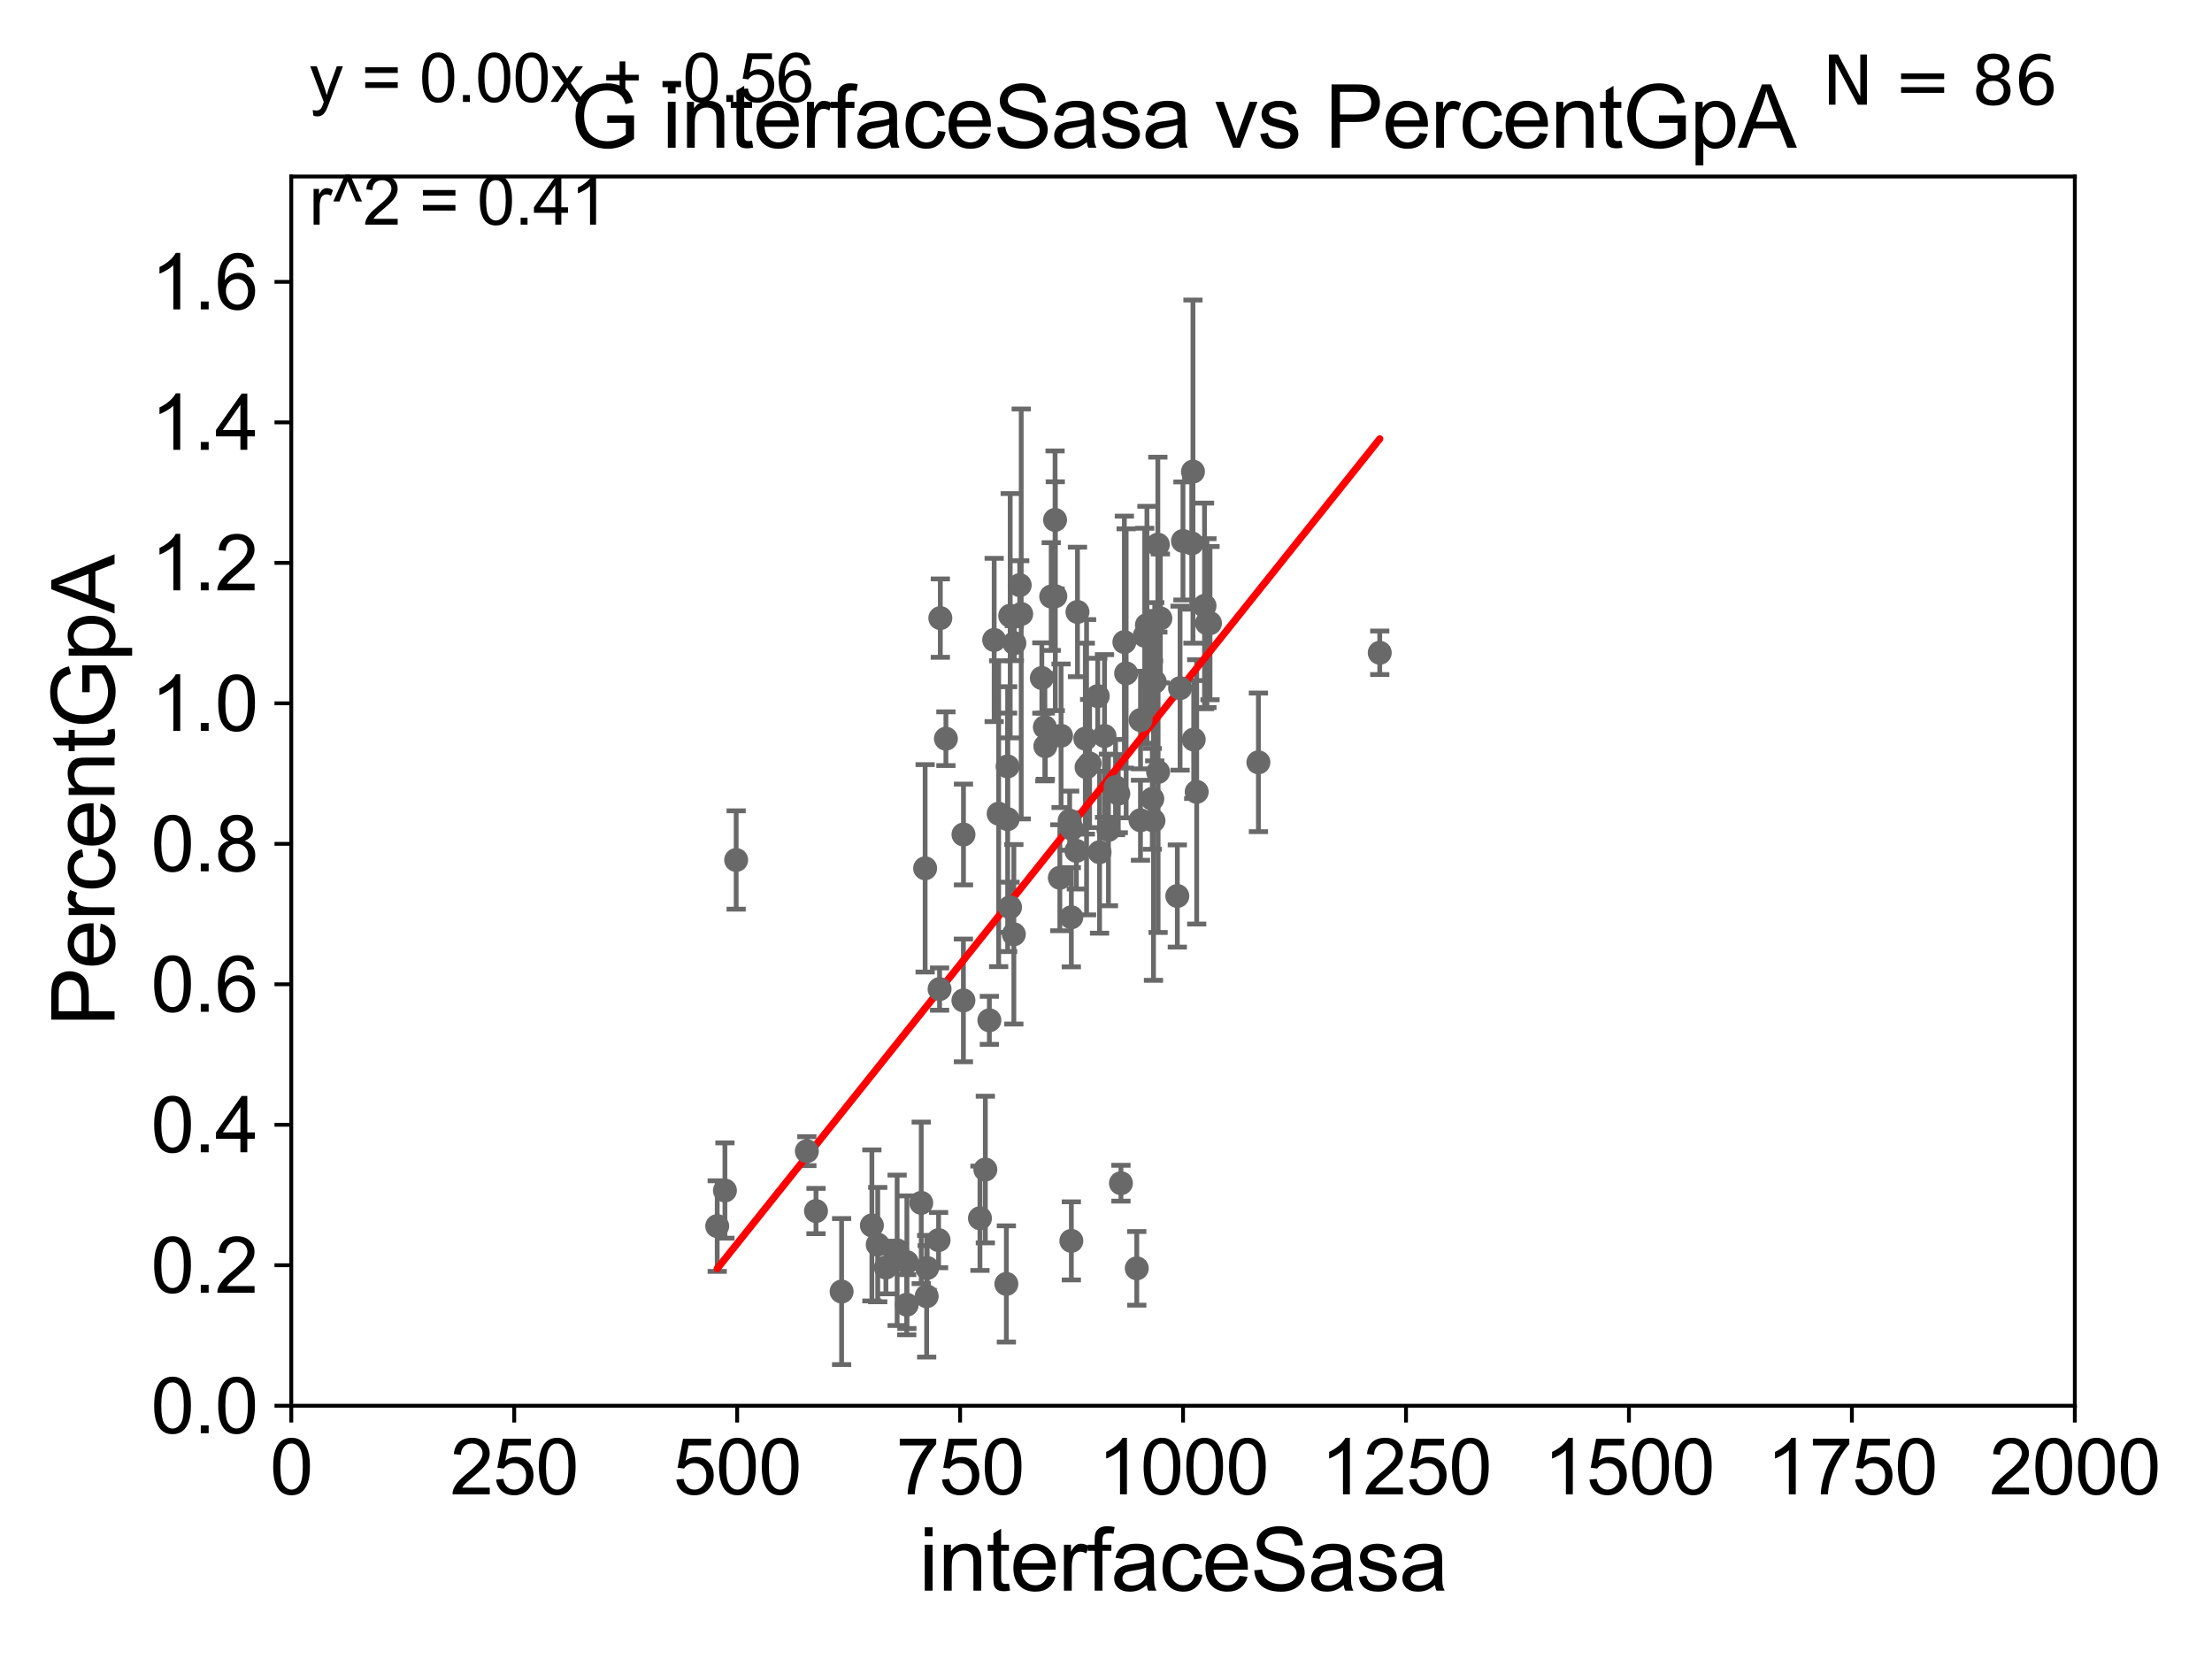 <?xml version="1.0" encoding="utf-8" standalone="no"?>
<!DOCTYPE svg PUBLIC "-//W3C//DTD SVG 1.1//EN"
  "http://www.w3.org/Graphics/SVG/1.1/DTD/svg11.dtd">
<svg xmlns:xlink="http://www.w3.org/1999/xlink" width="460.8pt" height="345.6pt" viewBox="0 0 460.8 345.6" xmlns="http://www.w3.org/2000/svg" version="1.1">
 <defs>
  <style type="text/css">*{stroke-linejoin: round; stroke-linecap: butt}</style>
 </defs>
 <g id="figure_1">
  <g id="patch_1">
   <path d="M 0 345.6 
L 460.8 345.6 
L 460.8 0 
L 0 0 
z
" style="fill: #ffffff"/>
  </g>
  <g id="axes_1">
   <g id="patch_2">
    <path d="M 60.68 292.84 
L 432.225 292.84 
L 432.225 36.775 
L 60.68 36.775 
z
" style="fill: #ffffff"/>
   </g>
   <g id="PathCollection_1">
    <defs>
     <path id="m20ddb7a967" d="M 0 1.118 
C 0.297 1.118 0.581 1 0.791 0.791 
C 1 0.581 1.118 0.297 1.118 0 
C 1.118 -0.297 1 -0.581 0.791 -0.791 
C 0.581 -1 0.297 -1.118 0 -1.118 
C -0.297 -1.118 -0.581 -1 -0.791 -0.791 
C -1 -0.581 -1.118 -0.297 -1.118 0 
C -1.118 0.297 -1 0.581 -0.791 0.791 
C -0.581 1 -0.297 1.118 0 1.118 
z
" style="stroke: #696969"/>
    </defs>
    <g clip-path="url(#p8803e6186a)">
     <use xlink:href="#m20ddb7a967" x="239.702" y="141.24" style="fill: #696969; stroke: #696969"/>
     <use xlink:href="#m20ddb7a967" x="233.513" y="246.482" style="fill: #696969; stroke: #696969"/>
     <use xlink:href="#m20ddb7a967" x="223.181" y="258.495" style="fill: #696969; stroke: #696969"/>
     <use xlink:href="#m20ddb7a967" x="223.177" y="191.082" style="fill: #696969; stroke: #696969"/>
     <use xlink:href="#m20ddb7a967" x="226.09" y="153.873" style="fill: #696969; stroke: #696969"/>
     <use xlink:href="#m20ddb7a967" x="195.887" y="128.76" style="fill: #696969; stroke: #696969"/>
     <use xlink:href="#m20ddb7a967" x="192.723" y="180.884" style="fill: #696969; stroke: #696969"/>
     <use xlink:href="#m20ddb7a967" x="224.229" y="177.251" style="fill: #696969; stroke: #696969"/>
     <use xlink:href="#m20ddb7a967" x="240.292" y="170.946" style="fill: #696969; stroke: #696969"/>
     <use xlink:href="#m20ddb7a967" x="205.265" y="243.637" style="fill: #696969; stroke: #696969"/>
     <use xlink:href="#m20ddb7a967" x="210.413" y="188.992" style="fill: #696969; stroke: #696969"/>
     <use xlink:href="#m20ddb7a967" x="208.038" y="169.507" style="fill: #696969; stroke: #696969"/>
     <use xlink:href="#m20ddb7a967" x="211.202" y="194.625" style="fill: #696969; stroke: #696969"/>
     <use xlink:href="#m20ddb7a967" x="211.312" y="133.988" style="fill: #696969; stroke: #696969"/>
     <use xlink:href="#m20ddb7a967" x="212.737" y="127.898" style="fill: #696969; stroke: #696969"/>
     <use xlink:href="#m20ddb7a967" x="218.986" y="124.27" style="fill: #696969; stroke: #696969"/>
     <use xlink:href="#m20ddb7a967" x="209.898" y="159.655" style="fill: #696969; stroke: #696969"/>
     <use xlink:href="#m20ddb7a967" x="226.987" y="159.059" style="fill: #696969; stroke: #696969"/>
     <use xlink:href="#m20ddb7a967" x="236.811" y="264.219" style="fill: #696969; stroke: #696969"/>
     <use xlink:href="#m20ddb7a967" x="149.409" y="255.418" style="fill: #696969; stroke: #696969"/>
     <use xlink:href="#m20ddb7a967" x="230.909" y="172.893" style="fill: #696969; stroke: #696969"/>
     <use xlink:href="#m20ddb7a967" x="209.645" y="267.466" style="fill: #696969; stroke: #696969"/>
     <use xlink:href="#m20ddb7a967" x="186.89" y="260.463" style="fill: #696969; stroke: #696969"/>
     <use xlink:href="#m20ddb7a967" x="182.846" y="259.271" style="fill: #696969; stroke: #696969"/>
     <use xlink:href="#m20ddb7a967" x="169.987" y="252.283" style="fill: #696969; stroke: #696969"/>
     <use xlink:href="#m20ddb7a967" x="188.919" y="262.939" style="fill: #696969; stroke: #696969"/>
     <use xlink:href="#m20ddb7a967" x="168.083" y="239.809" style="fill: #696969; stroke: #696969"/>
     <use xlink:href="#m20ddb7a967" x="153.356" y="179.153" style="fill: #696969; stroke: #696969"/>
     <use xlink:href="#m20ddb7a967" x="191.91" y="250.581" style="fill: #696969; stroke: #696969"/>
     <use xlink:href="#m20ddb7a967" x="181.631" y="255.278" style="fill: #696969; stroke: #696969"/>
     <use xlink:href="#m20ddb7a967" x="197.05" y="153.884" style="fill: #696969; stroke: #696969"/>
     <use xlink:href="#m20ddb7a967" x="188.885" y="271.795" style="fill: #696969; stroke: #696969"/>
     <use xlink:href="#m20ddb7a967" x="232.388" y="163.969" style="fill: #696969; stroke: #696969"/>
     <use xlink:href="#m20ddb7a967" x="184.551" y="264.045" style="fill: #696969; stroke: #696969"/>
     <use xlink:href="#m20ddb7a967" x="195.733" y="206.043" style="fill: #696969; stroke: #696969"/>
     <use xlink:href="#m20ddb7a967" x="193.149" y="264.146" style="fill: #696969; stroke: #696969"/>
     <use xlink:href="#m20ddb7a967" x="193.041" y="270.034" style="fill: #696969; stroke: #696969"/>
     <use xlink:href="#m20ddb7a967" x="217.762" y="155.446" style="fill: #696969; stroke: #696969"/>
     <use xlink:href="#m20ddb7a967" x="195.525" y="258.335" style="fill: #696969; stroke: #696969"/>
     <use xlink:href="#m20ddb7a967" x="207.104" y="133.316" style="fill: #696969; stroke: #696969"/>
     <use xlink:href="#m20ddb7a967" x="204.143" y="253.784" style="fill: #696969; stroke: #696969"/>
     <use xlink:href="#m20ddb7a967" x="240.047" y="166.416" style="fill: #696969; stroke: #696969"/>
     <use xlink:href="#m20ddb7a967" x="232.958" y="165.328" style="fill: #696969; stroke: #696969"/>
     <use xlink:href="#m20ddb7a967" x="212.426" y="121.894" style="fill: #696969; stroke: #696969"/>
     <use xlink:href="#m20ddb7a967" x="230.088" y="153.321" style="fill: #696969; stroke: #696969"/>
     <use xlink:href="#m20ddb7a967" x="234.227" y="133.761" style="fill: #696969; stroke: #696969"/>
     <use xlink:href="#m20ddb7a967" x="252.067" y="129.815" style="fill: #696969; stroke: #696969"/>
     <use xlink:href="#m20ddb7a967" x="240.556" y="142.026" style="fill: #696969; stroke: #696969"/>
     <use xlink:href="#m20ddb7a967" x="241.201" y="113.457" style="fill: #696969; stroke: #696969"/>
     <use xlink:href="#m20ddb7a967" x="251.426" y="129.809" style="fill: #696969; stroke: #696969"/>
     <use xlink:href="#m20ddb7a967" x="249.295" y="164.96" style="fill: #696969; stroke: #696969"/>
     <use xlink:href="#m20ddb7a967" x="245.832" y="143.356" style="fill: #696969; stroke: #696969"/>
     <use xlink:href="#m20ddb7a967" x="234.595" y="140.27" style="fill: #696969; stroke: #696969"/>
     <use xlink:href="#m20ddb7a967" x="237.578" y="170.873" style="fill: #696969; stroke: #696969"/>
     <use xlink:href="#m20ddb7a967" x="219.79" y="108.307" style="fill: #696969; stroke: #696969"/>
     <use xlink:href="#m20ddb7a967" x="248.267" y="113.195" style="fill: #696969; stroke: #696969"/>
     <use xlink:href="#m20ddb7a967" x="248.674" y="154.059" style="fill: #696969; stroke: #696969"/>
     <use xlink:href="#m20ddb7a967" x="217.034" y="141.241" style="fill: #696969; stroke: #696969"/>
     <use xlink:href="#m20ddb7a967" x="250.926" y="126.225" style="fill: #696969; stroke: #696969"/>
     <use xlink:href="#m20ddb7a967" x="262.15" y="158.81" style="fill: #696969; stroke: #696969"/>
     <use xlink:href="#m20ddb7a967" x="238.927" y="130.211" style="fill: #696969; stroke: #696969"/>
     <use xlink:href="#m20ddb7a967" x="241.253" y="160.814" style="fill: #696969; stroke: #696969"/>
     <use xlink:href="#m20ddb7a967" x="229.06" y="177.53" style="fill: #696969; stroke: #696969"/>
     <use xlink:href="#m20ddb7a967" x="175.322" y="269.055" style="fill: #696969; stroke: #696969"/>
     <use xlink:href="#m20ddb7a967" x="226.352" y="159.824" style="fill: #696969; stroke: #696969"/>
     <use xlink:href="#m20ddb7a967" x="248.516" y="98.244" style="fill: #696969; stroke: #696969"/>
     <use xlink:href="#m20ddb7a967" x="220.786" y="182.855" style="fill: #696969; stroke: #696969"/>
     <use xlink:href="#m20ddb7a967" x="223.268" y="172.647" style="fill: #696969; stroke: #696969"/>
     <use xlink:href="#m20ddb7a967" x="224.457" y="127.485" style="fill: #696969; stroke: #696969"/>
     <use xlink:href="#m20ddb7a967" x="217.665" y="151.474" style="fill: #696969; stroke: #696969"/>
     <use xlink:href="#m20ddb7a967" x="238.466" y="132.439" style="fill: #696969; stroke: #696969"/>
     <use xlink:href="#m20ddb7a967" x="219.839" y="124.199" style="fill: #696969; stroke: #696969"/>
     <use xlink:href="#m20ddb7a967" x="206.101" y="212.55" style="fill: #696969; stroke: #696969"/>
     <use xlink:href="#m20ddb7a967" x="200.71" y="173.84" style="fill: #696969; stroke: #696969"/>
     <use xlink:href="#m20ddb7a967" x="237.591" y="150.001" style="fill: #696969; stroke: #696969"/>
     <use xlink:href="#m20ddb7a967" x="209.913" y="170.644" style="fill: #696969; stroke: #696969"/>
     <use xlink:href="#m20ddb7a967" x="221.039" y="153.276" style="fill: #696969; stroke: #696969"/>
     <use xlink:href="#m20ddb7a967" x="287.426" y="135.984" style="fill: #696969; stroke: #696969"/>
     <use xlink:href="#m20ddb7a967" x="228.68" y="145.017" style="fill: #696969; stroke: #696969"/>
     <use xlink:href="#m20ddb7a967" x="210.444" y="128.271" style="fill: #696969; stroke: #696969"/>
     <use xlink:href="#m20ddb7a967" x="200.697" y="208.407" style="fill: #696969; stroke: #696969"/>
     <use xlink:href="#m20ddb7a967" x="222.832" y="170.955" style="fill: #696969; stroke: #696969"/>
     <use xlink:href="#m20ddb7a967" x="241.726" y="128.83" style="fill: #696969; stroke: #696969"/>
     <use xlink:href="#m20ddb7a967" x="245.258" y="186.652" style="fill: #696969; stroke: #696969"/>
     <use xlink:href="#m20ddb7a967" x="246.432" y="112.694" style="fill: #696969; stroke: #696969"/>
     <use xlink:href="#m20ddb7a967" x="151.016" y="248.006" style="fill: #696969; stroke: #696969"/>
    </g>
   </g>
   <g id="matplotlib.axis_1">
    <g id="xtick_1">
     <g id="line2d_1">
      <defs>
       <path id="ma4c6acd4da" d="M 0 0 
L 0 3.5 
" style="stroke: #000000; stroke-width: 0.8"/>
      </defs>
      <g>
       <use xlink:href="#ma4c6acd4da" x="60.68" y="292.84" style="stroke: #000000; stroke-width: 0.8"/>
      </g>
     </g>
     <g id="text_1">
      <!-- 0 -->
      <g transform="translate(56.231 311.293)scale(0.16 -0.16)">
       <defs>
        <path id="ArialMT-30" d="M 266 2259 
Q 266 3072 433 3567 
Q 600 4063 929 4331 
Q 1259 4600 1759 4600 
Q 2128 4600 2406 4451 
Q 2684 4303 2865 4023 
Q 3047 3744 3150 3342 
Q 3253 2941 3253 2259 
Q 3253 1453 3087 958 
Q 2922 463 2592 192 
Q 2263 -78 1759 -78 
Q 1097 -78 719 397 
Q 266 969 266 2259 
z
M 844 2259 
Q 844 1131 1108 757 
Q 1372 384 1759 384 
Q 2147 384 2411 759 
Q 2675 1134 2675 2259 
Q 2675 3391 2411 3762 
Q 2147 4134 1753 4134 
Q 1366 4134 1134 3806 
Q 844 3388 844 2259 
z
" transform="scale(0.016)"/>
       </defs>
       <use xlink:href="#ArialMT-30"/>
      </g>
     </g>
    </g>
    <g id="xtick_2">
     <g id="line2d_2">
      <g>
       <use xlink:href="#ma4c6acd4da" x="107.123" y="292.84" style="stroke: #000000; stroke-width: 0.8"/>
      </g>
     </g>
     <g id="text_2">
      <!-- 250 -->
      <g transform="translate(93.777 311.293)scale(0.16 -0.16)">
       <defs>
        <path id="ArialMT-32" d="M 3222 541 
L 3222 0 
L 194 0 
Q 188 203 259 391 
Q 375 700 629 1000 
Q 884 1300 1366 1694 
Q 2113 2306 2375 2664 
Q 2638 3022 2638 3341 
Q 2638 3675 2398 3904 
Q 2159 4134 1775 4134 
Q 1369 4134 1125 3890 
Q 881 3647 878 3216 
L 300 3275 
Q 359 3922 746 4261 
Q 1134 4600 1788 4600 
Q 2447 4600 2831 4234 
Q 3216 3869 3216 3328 
Q 3216 3053 3103 2787 
Q 2991 2522 2730 2228 
Q 2469 1934 1863 1422 
Q 1356 997 1212 845 
Q 1069 694 975 541 
L 3222 541 
z
" transform="scale(0.016)"/>
        <path id="ArialMT-35" d="M 266 1200 
L 856 1250 
Q 922 819 1161 601 
Q 1400 384 1738 384 
Q 2144 384 2425 690 
Q 2706 997 2706 1503 
Q 2706 1984 2436 2262 
Q 2166 2541 1728 2541 
Q 1456 2541 1237 2417 
Q 1019 2294 894 2097 
L 366 2166 
L 809 4519 
L 3088 4519 
L 3088 3981 
L 1259 3981 
L 1013 2750 
Q 1425 3038 1878 3038 
Q 2478 3038 2890 2622 
Q 3303 2206 3303 1553 
Q 3303 931 2941 478 
Q 2500 -78 1738 -78 
Q 1113 -78 717 272 
Q 322 622 266 1200 
z
" transform="scale(0.016)"/>
       </defs>
       <use xlink:href="#ArialMT-32"/>
       <use xlink:href="#ArialMT-35" x="55.615"/>
       <use xlink:href="#ArialMT-30" x="111.23"/>
      </g>
     </g>
    </g>
    <g id="xtick_3">
     <g id="line2d_3">
      <g>
       <use xlink:href="#ma4c6acd4da" x="153.566" y="292.84" style="stroke: #000000; stroke-width: 0.8"/>
      </g>
     </g>
     <g id="text_3">
      <!-- 500 -->
      <g transform="translate(140.22 311.293)scale(0.16 -0.16)">
       <use xlink:href="#ArialMT-35"/>
       <use xlink:href="#ArialMT-30" x="55.615"/>
       <use xlink:href="#ArialMT-30" x="111.23"/>
      </g>
     </g>
    </g>
    <g id="xtick_4">
     <g id="line2d_4">
      <g>
       <use xlink:href="#ma4c6acd4da" x="200.009" y="292.84" style="stroke: #000000; stroke-width: 0.8"/>
      </g>
     </g>
     <g id="text_4">
      <!-- 750 -->
      <g transform="translate(186.663 311.293)scale(0.16 -0.16)">
       <defs>
        <path id="ArialMT-37" d="M 303 3981 
L 303 4522 
L 3269 4522 
L 3269 4084 
Q 2831 3619 2401 2847 
Q 1972 2075 1738 1259 
Q 1569 684 1522 0 
L 944 0 
Q 953 541 1156 1306 
Q 1359 2072 1739 2783 
Q 2119 3494 2547 3981 
L 303 3981 
z
" transform="scale(0.016)"/>
       </defs>
       <use xlink:href="#ArialMT-37"/>
       <use xlink:href="#ArialMT-35" x="55.615"/>
       <use xlink:href="#ArialMT-30" x="111.23"/>
      </g>
     </g>
    </g>
    <g id="xtick_5">
     <g id="line2d_5">
      <g>
       <use xlink:href="#ma4c6acd4da" x="246.452" y="292.84" style="stroke: #000000; stroke-width: 0.8"/>
      </g>
     </g>
     <g id="text_5">
      <!-- 1000 -->
      <g transform="translate(228.657 311.293)scale(0.16 -0.16)">
       <defs>
        <path id="ArialMT-31" d="M 2384 0 
L 1822 0 
L 1822 3584 
Q 1619 3391 1289 3197 
Q 959 3003 697 2906 
L 697 3450 
Q 1169 3672 1522 3987 
Q 1875 4303 2022 4600 
L 2384 4600 
L 2384 0 
z
" transform="scale(0.016)"/>
       </defs>
       <use xlink:href="#ArialMT-31"/>
       <use xlink:href="#ArialMT-30" x="55.615"/>
       <use xlink:href="#ArialMT-30" x="111.23"/>
       <use xlink:href="#ArialMT-30" x="166.846"/>
      </g>
     </g>
    </g>
    <g id="xtick_6">
     <g id="line2d_6">
      <g>
       <use xlink:href="#ma4c6acd4da" x="292.896" y="292.84" style="stroke: #000000; stroke-width: 0.8"/>
      </g>
     </g>
     <g id="text_6">
      <!-- 1250 -->
      <g transform="translate(275.101 311.293)scale(0.16 -0.16)">
       <use xlink:href="#ArialMT-31"/>
       <use xlink:href="#ArialMT-32" x="55.615"/>
       <use xlink:href="#ArialMT-35" x="111.23"/>
       <use xlink:href="#ArialMT-30" x="166.846"/>
      </g>
     </g>
    </g>
    <g id="xtick_7">
     <g id="line2d_7">
      <g>
       <use xlink:href="#ma4c6acd4da" x="339.339" y="292.84" style="stroke: #000000; stroke-width: 0.8"/>
      </g>
     </g>
     <g id="text_7">
      <!-- 1500 -->
      <g transform="translate(321.544 311.293)scale(0.16 -0.16)">
       <use xlink:href="#ArialMT-31"/>
       <use xlink:href="#ArialMT-35" x="55.615"/>
       <use xlink:href="#ArialMT-30" x="111.23"/>
       <use xlink:href="#ArialMT-30" x="166.846"/>
      </g>
     </g>
    </g>
    <g id="xtick_8">
     <g id="line2d_8">
      <g>
       <use xlink:href="#ma4c6acd4da" x="385.782" y="292.84" style="stroke: #000000; stroke-width: 0.8"/>
      </g>
     </g>
     <g id="text_8">
      <!-- 1750 -->
      <g transform="translate(367.987 311.293)scale(0.16 -0.16)">
       <use xlink:href="#ArialMT-31"/>
       <use xlink:href="#ArialMT-37" x="55.615"/>
       <use xlink:href="#ArialMT-35" x="111.23"/>
       <use xlink:href="#ArialMT-30" x="166.846"/>
      </g>
     </g>
    </g>
    <g id="xtick_9">
     <g id="line2d_9">
      <g>
       <use xlink:href="#ma4c6acd4da" x="432.225" y="292.84" style="stroke: #000000; stroke-width: 0.8"/>
      </g>
     </g>
     <g id="text_9">
      <!-- 2000 -->
      <g transform="translate(414.43 311.293)scale(0.16 -0.16)">
       <use xlink:href="#ArialMT-32"/>
       <use xlink:href="#ArialMT-30" x="55.615"/>
       <use xlink:href="#ArialMT-30" x="111.23"/>
       <use xlink:href="#ArialMT-30" x="166.846"/>
      </g>
     </g>
    </g>
    <g id="text_10">
     <!-- interfaceSasa -->
     <g transform="translate(191.423 331.357)scale(0.18 -0.18)">
      <defs>
       <path id="ArialMT-69" d="M 425 3934 
L 425 4581 
L 988 4581 
L 988 3934 
L 425 3934 
z
M 425 0 
L 425 3319 
L 988 3319 
L 988 0 
L 425 0 
z
" transform="scale(0.016)"/>
       <path id="ArialMT-6e" d="M 422 0 
L 422 3319 
L 928 3319 
L 928 2847 
Q 1294 3394 1984 3394 
Q 2284 3394 2536 3286 
Q 2788 3178 2913 3003 
Q 3038 2828 3088 2588 
Q 3119 2431 3119 2041 
L 3119 0 
L 2556 0 
L 2556 2019 
Q 2556 2363 2490 2533 
Q 2425 2703 2258 2804 
Q 2091 2906 1866 2906 
Q 1506 2906 1245 2678 
Q 984 2450 984 1813 
L 984 0 
L 422 0 
z
" transform="scale(0.016)"/>
       <path id="ArialMT-74" d="M 1650 503 
L 1731 6 
Q 1494 -44 1306 -44 
Q 1000 -44 831 53 
Q 663 150 594 308 
Q 525 466 525 972 
L 525 2881 
L 113 2881 
L 113 3319 
L 525 3319 
L 525 4141 
L 1084 4478 
L 1084 3319 
L 1650 3319 
L 1650 2881 
L 1084 2881 
L 1084 941 
Q 1084 700 1114 631 
Q 1144 563 1211 522 
Q 1278 481 1403 481 
Q 1497 481 1650 503 
z
" transform="scale(0.016)"/>
       <path id="ArialMT-65" d="M 2694 1069 
L 3275 997 
Q 3138 488 2766 206 
Q 2394 -75 1816 -75 
Q 1088 -75 661 373 
Q 234 822 234 1631 
Q 234 2469 665 2931 
Q 1097 3394 1784 3394 
Q 2450 3394 2872 2941 
Q 3294 2488 3294 1666 
Q 3294 1616 3291 1516 
L 816 1516 
Q 847 969 1125 678 
Q 1403 388 1819 388 
Q 2128 388 2347 550 
Q 2566 713 2694 1069 
z
M 847 1978 
L 2700 1978 
Q 2663 2397 2488 2606 
Q 2219 2931 1791 2931 
Q 1403 2931 1139 2672 
Q 875 2413 847 1978 
z
" transform="scale(0.016)"/>
       <path id="ArialMT-72" d="M 416 0 
L 416 3319 
L 922 3319 
L 922 2816 
Q 1116 3169 1280 3281 
Q 1444 3394 1641 3394 
Q 1925 3394 2219 3213 
L 2025 2691 
Q 1819 2813 1613 2813 
Q 1428 2813 1281 2702 
Q 1134 2591 1072 2394 
Q 978 2094 978 1738 
L 978 0 
L 416 0 
z
" transform="scale(0.016)"/>
       <path id="ArialMT-66" d="M 556 0 
L 556 2881 
L 59 2881 
L 59 3319 
L 556 3319 
L 556 3672 
Q 556 4006 616 4169 
Q 697 4388 901 4523 
Q 1106 4659 1475 4659 
Q 1713 4659 2000 4603 
L 1916 4113 
Q 1741 4144 1584 4144 
Q 1328 4144 1222 4034 
Q 1116 3925 1116 3625 
L 1116 3319 
L 1763 3319 
L 1763 2881 
L 1116 2881 
L 1116 0 
L 556 0 
z
" transform="scale(0.016)"/>
       <path id="ArialMT-61" d="M 2588 409 
Q 2275 144 1986 34 
Q 1697 -75 1366 -75 
Q 819 -75 525 192 
Q 231 459 231 875 
Q 231 1119 342 1320 
Q 453 1522 633 1644 
Q 813 1766 1038 1828 
Q 1203 1872 1538 1913 
Q 2219 1994 2541 2106 
Q 2544 2222 2544 2253 
Q 2544 2597 2384 2738 
Q 2169 2928 1744 2928 
Q 1347 2928 1158 2789 
Q 969 2650 878 2297 
L 328 2372 
Q 403 2725 575 2942 
Q 747 3159 1072 3276 
Q 1397 3394 1825 3394 
Q 2250 3394 2515 3294 
Q 2781 3194 2906 3042 
Q 3031 2891 3081 2659 
Q 3109 2516 3109 2141 
L 3109 1391 
Q 3109 606 3145 398 
Q 3181 191 3288 0 
L 2700 0 
Q 2613 175 2588 409 
z
M 2541 1666 
Q 2234 1541 1622 1453 
Q 1275 1403 1131 1340 
Q 988 1278 909 1158 
Q 831 1038 831 891 
Q 831 666 1001 516 
Q 1172 366 1500 366 
Q 1825 366 2078 508 
Q 2331 650 2450 897 
Q 2541 1088 2541 1459 
L 2541 1666 
z
" transform="scale(0.016)"/>
       <path id="ArialMT-63" d="M 2588 1216 
L 3141 1144 
Q 3050 572 2676 248 
Q 2303 -75 1759 -75 
Q 1078 -75 664 370 
Q 250 816 250 1647 
Q 250 2184 428 2587 
Q 606 2991 970 3192 
Q 1334 3394 1763 3394 
Q 2303 3394 2647 3120 
Q 2991 2847 3088 2344 
L 2541 2259 
Q 2463 2594 2264 2762 
Q 2066 2931 1784 2931 
Q 1359 2931 1093 2626 
Q 828 2322 828 1663 
Q 828 994 1084 691 
Q 1341 388 1753 388 
Q 2084 388 2306 591 
Q 2528 794 2588 1216 
z
" transform="scale(0.016)"/>
       <path id="ArialMT-53" d="M 288 1472 
L 859 1522 
Q 900 1178 1048 958 
Q 1197 738 1509 602 
Q 1822 466 2213 466 
Q 2559 466 2825 569 
Q 3091 672 3220 851 
Q 3350 1031 3350 1244 
Q 3350 1459 3225 1620 
Q 3100 1781 2813 1891 
Q 2628 1963 1997 2114 
Q 1366 2266 1113 2400 
Q 784 2572 623 2826 
Q 463 3081 463 3397 
Q 463 3744 659 4045 
Q 856 4347 1234 4503 
Q 1613 4659 2075 4659 
Q 2584 4659 2973 4495 
Q 3363 4331 3572 4012 
Q 3781 3694 3797 3291 
L 3216 3247 
Q 3169 3681 2898 3903 
Q 2628 4125 2100 4125 
Q 1550 4125 1298 3923 
Q 1047 3722 1047 3438 
Q 1047 3191 1225 3031 
Q 1400 2872 2139 2705 
Q 2878 2538 3153 2413 
Q 3553 2228 3743 1945 
Q 3934 1663 3934 1294 
Q 3934 928 3725 604 
Q 3516 281 3123 101 
Q 2731 -78 2241 -78 
Q 1619 -78 1198 103 
Q 778 284 539 648 
Q 300 1013 288 1472 
z
" transform="scale(0.016)"/>
       <path id="ArialMT-73" d="M 197 991 
L 753 1078 
Q 800 744 1014 566 
Q 1228 388 1613 388 
Q 2000 388 2187 545 
Q 2375 703 2375 916 
Q 2375 1106 2209 1216 
Q 2094 1291 1634 1406 
Q 1016 1563 777 1677 
Q 538 1791 414 1992 
Q 291 2194 291 2438 
Q 291 2659 392 2848 
Q 494 3038 669 3163 
Q 800 3259 1026 3326 
Q 1253 3394 1513 3394 
Q 1903 3394 2198 3281 
Q 2494 3169 2634 2976 
Q 2775 2784 2828 2463 
L 2278 2388 
Q 2241 2644 2061 2787 
Q 1881 2931 1553 2931 
Q 1166 2931 1000 2803 
Q 834 2675 834 2503 
Q 834 2394 903 2306 
Q 972 2216 1119 2156 
Q 1203 2125 1616 2013 
Q 2213 1853 2448 1751 
Q 2684 1650 2818 1456 
Q 2953 1263 2953 975 
Q 2953 694 2789 445 
Q 2625 197 2315 61 
Q 2006 -75 1616 -75 
Q 969 -75 630 194 
Q 291 463 197 991 
z
" transform="scale(0.016)"/>
      </defs>
      <use xlink:href="#ArialMT-69"/>
      <use xlink:href="#ArialMT-6e" x="22.217"/>
      <use xlink:href="#ArialMT-74" x="77.832"/>
      <use xlink:href="#ArialMT-65" x="105.615"/>
      <use xlink:href="#ArialMT-72" x="161.23"/>
      <use xlink:href="#ArialMT-66" x="194.531"/>
      <use xlink:href="#ArialMT-61" x="222.314"/>
      <use xlink:href="#ArialMT-63" x="277.93"/>
      <use xlink:href="#ArialMT-65" x="327.93"/>
      <use xlink:href="#ArialMT-53" x="383.545"/>
      <use xlink:href="#ArialMT-61" x="450.244"/>
      <use xlink:href="#ArialMT-73" x="505.859"/>
      <use xlink:href="#ArialMT-61" x="555.859"/>
     </g>
    </g>
   </g>
   <g id="matplotlib.axis_2">
    <g id="ytick_1">
     <g id="line2d_10">
      <defs>
       <path id="mc4ac487ed0" d="M 0 0 
L -3.5 0 
" style="stroke: #000000; stroke-width: 0.8"/>
      </defs>
      <g>
       <use xlink:href="#mc4ac487ed0" x="60.68" y="292.84" style="stroke: #000000; stroke-width: 0.8"/>
      </g>
     </g>
     <g id="text_11">
      <!-- 0.0 -->
      <g transform="translate(31.44 298.566)scale(0.16 -0.16)">
       <defs>
        <path id="ArialMT-2e" d="M 581 0 
L 581 641 
L 1222 641 
L 1222 0 
L 581 0 
z
" transform="scale(0.016)"/>
       </defs>
       <use xlink:href="#ArialMT-30"/>
       <use xlink:href="#ArialMT-2e" x="55.615"/>
       <use xlink:href="#ArialMT-30" x="83.398"/>
      </g>
     </g>
    </g>
    <g id="ytick_2">
     <g id="line2d_11">
      <g>
       <use xlink:href="#mc4ac487ed0" x="60.68" y="263.575" style="stroke: #000000; stroke-width: 0.8"/>
      </g>
     </g>
     <g id="text_12">
      <!-- 0.2 -->
      <g transform="translate(31.44 269.302)scale(0.16 -0.16)">
       <use xlink:href="#ArialMT-30"/>
       <use xlink:href="#ArialMT-2e" x="55.615"/>
       <use xlink:href="#ArialMT-32" x="83.398"/>
      </g>
     </g>
    </g>
    <g id="ytick_3">
     <g id="line2d_12">
      <g>
       <use xlink:href="#mc4ac487ed0" x="60.68" y="234.311" style="stroke: #000000; stroke-width: 0.8"/>
      </g>
     </g>
     <g id="text_13">
      <!-- 0.4 -->
      <g transform="translate(31.44 240.037)scale(0.16 -0.16)">
       <defs>
        <path id="ArialMT-34" d="M 2069 0 
L 2069 1097 
L 81 1097 
L 81 1613 
L 2172 4581 
L 2631 4581 
L 2631 1613 
L 3250 1613 
L 3250 1097 
L 2631 1097 
L 2631 0 
L 2069 0 
z
M 2069 1613 
L 2069 3678 
L 634 1613 
L 2069 1613 
z
" transform="scale(0.016)"/>
       </defs>
       <use xlink:href="#ArialMT-30"/>
       <use xlink:href="#ArialMT-2e" x="55.615"/>
       <use xlink:href="#ArialMT-34" x="83.398"/>
      </g>
     </g>
    </g>
    <g id="ytick_4">
     <g id="line2d_13">
      <g>
       <use xlink:href="#mc4ac487ed0" x="60.68" y="205.046" style="stroke: #000000; stroke-width: 0.8"/>
      </g>
     </g>
     <g id="text_14">
      <!-- 0.6 -->
      <g transform="translate(31.44 210.772)scale(0.16 -0.16)">
       <defs>
        <path id="ArialMT-36" d="M 3184 3459 
L 2625 3416 
Q 2550 3747 2413 3897 
Q 2184 4138 1850 4138 
Q 1581 4138 1378 3988 
Q 1113 3794 959 3422 
Q 806 3050 800 2363 
Q 1003 2672 1297 2822 
Q 1591 2972 1913 2972 
Q 2475 2972 2870 2558 
Q 3266 2144 3266 1488 
Q 3266 1056 3080 686 
Q 2894 316 2569 119 
Q 2244 -78 1831 -78 
Q 1128 -78 684 439 
Q 241 956 241 2144 
Q 241 3472 731 4075 
Q 1159 4600 1884 4600 
Q 2425 4600 2770 4297 
Q 3116 3994 3184 3459 
z
M 888 1484 
Q 888 1194 1011 928 
Q 1134 663 1356 523 
Q 1578 384 1822 384 
Q 2178 384 2434 671 
Q 2691 959 2691 1453 
Q 2691 1928 2437 2201 
Q 2184 2475 1800 2475 
Q 1419 2475 1153 2201 
Q 888 1928 888 1484 
z
" transform="scale(0.016)"/>
       </defs>
       <use xlink:href="#ArialMT-30"/>
       <use xlink:href="#ArialMT-2e" x="55.615"/>
       <use xlink:href="#ArialMT-36" x="83.398"/>
      </g>
     </g>
    </g>
    <g id="ytick_5">
     <g id="line2d_14">
      <g>
       <use xlink:href="#mc4ac487ed0" x="60.68" y="175.782" style="stroke: #000000; stroke-width: 0.8"/>
      </g>
     </g>
     <g id="text_15">
      <!-- 0.8 -->
      <g transform="translate(31.44 181.508)scale(0.16 -0.16)">
       <defs>
        <path id="ArialMT-38" d="M 1131 2484 
Q 781 2613 612 2850 
Q 444 3088 444 3419 
Q 444 3919 803 4259 
Q 1163 4600 1759 4600 
Q 2359 4600 2725 4251 
Q 3091 3903 3091 3403 
Q 3091 3084 2923 2848 
Q 2756 2613 2416 2484 
Q 2838 2347 3058 2040 
Q 3278 1734 3278 1309 
Q 3278 722 2862 322 
Q 2447 -78 1769 -78 
Q 1091 -78 675 323 
Q 259 725 259 1325 
Q 259 1772 486 2073 
Q 713 2375 1131 2484 
z
M 1019 3438 
Q 1019 3113 1228 2906 
Q 1438 2700 1772 2700 
Q 2097 2700 2305 2904 
Q 2513 3109 2513 3406 
Q 2513 3716 2298 3927 
Q 2084 4138 1766 4138 
Q 1444 4138 1231 3931 
Q 1019 3725 1019 3438 
z
M 838 1322 
Q 838 1081 952 856 
Q 1066 631 1291 507 
Q 1516 384 1775 384 
Q 2178 384 2440 643 
Q 2703 903 2703 1303 
Q 2703 1709 2433 1975 
Q 2163 2241 1756 2241 
Q 1359 2241 1098 1978 
Q 838 1716 838 1322 
z
" transform="scale(0.016)"/>
       </defs>
       <use xlink:href="#ArialMT-30"/>
       <use xlink:href="#ArialMT-2e" x="55.615"/>
       <use xlink:href="#ArialMT-38" x="83.398"/>
      </g>
     </g>
    </g>
    <g id="ytick_6">
     <g id="line2d_15">
      <g>
       <use xlink:href="#mc4ac487ed0" x="60.68" y="146.517" style="stroke: #000000; stroke-width: 0.8"/>
      </g>
     </g>
     <g id="text_16">
      <!-- 1.0 -->
      <g transform="translate(31.44 152.243)scale(0.16 -0.16)">
       <use xlink:href="#ArialMT-31"/>
       <use xlink:href="#ArialMT-2e" x="55.615"/>
       <use xlink:href="#ArialMT-30" x="83.398"/>
      </g>
     </g>
    </g>
    <g id="ytick_7">
     <g id="line2d_16">
      <g>
       <use xlink:href="#mc4ac487ed0" x="60.68" y="117.252" style="stroke: #000000; stroke-width: 0.8"/>
      </g>
     </g>
     <g id="text_17">
      <!-- 1.2 -->
      <g transform="translate(31.44 122.979)scale(0.16 -0.16)">
       <use xlink:href="#ArialMT-31"/>
       <use xlink:href="#ArialMT-2e" x="55.615"/>
       <use xlink:href="#ArialMT-32" x="83.398"/>
      </g>
     </g>
    </g>
    <g id="ytick_8">
     <g id="line2d_17">
      <g>
       <use xlink:href="#mc4ac487ed0" x="60.68" y="87.988" style="stroke: #000000; stroke-width: 0.8"/>
      </g>
     </g>
     <g id="text_18">
      <!-- 1.4 -->
      <g transform="translate(31.44 93.714)scale(0.16 -0.16)">
       <use xlink:href="#ArialMT-31"/>
       <use xlink:href="#ArialMT-2e" x="55.615"/>
       <use xlink:href="#ArialMT-34" x="83.398"/>
      </g>
     </g>
    </g>
    <g id="ytick_9">
     <g id="line2d_18">
      <g>
       <use xlink:href="#mc4ac487ed0" x="60.68" y="58.723" style="stroke: #000000; stroke-width: 0.8"/>
      </g>
     </g>
     <g id="text_19">
      <!-- 1.6 -->
      <g transform="translate(31.44 64.45)scale(0.16 -0.16)">
       <use xlink:href="#ArialMT-31"/>
       <use xlink:href="#ArialMT-2e" x="55.615"/>
       <use xlink:href="#ArialMT-36" x="83.398"/>
      </g>
     </g>
    </g>
    <g id="text_20">
     <!-- PercentGpA -->
     <g transform="translate(23.863 213.831)rotate(-90)scale(0.18 -0.18)">
      <defs>
       <path id="ArialMT-50" d="M 494 0 
L 494 4581 
L 2222 4581 
Q 2678 4581 2919 4538 
Q 3256 4481 3484 4323 
Q 3713 4166 3852 3881 
Q 3991 3597 3991 3256 
Q 3991 2672 3619 2267 
Q 3247 1863 2275 1863 
L 1100 1863 
L 1100 0 
L 494 0 
z
M 1100 2403 
L 2284 2403 
Q 2872 2403 3119 2622 
Q 3366 2841 3366 3238 
Q 3366 3525 3220 3729 
Q 3075 3934 2838 4000 
Q 2684 4041 2272 4041 
L 1100 4041 
L 1100 2403 
z
" transform="scale(0.016)"/>
       <path id="ArialMT-47" d="M 2638 1797 
L 2638 2334 
L 4578 2338 
L 4578 638 
Q 4131 281 3656 101 
Q 3181 -78 2681 -78 
Q 2006 -78 1454 211 
Q 903 500 622 1047 
Q 341 1594 341 2269 
Q 341 2938 620 3517 
Q 900 4097 1425 4378 
Q 1950 4659 2634 4659 
Q 3131 4659 3532 4498 
Q 3934 4338 4162 4050 
Q 4391 3763 4509 3300 
L 3963 3150 
Q 3859 3500 3706 3700 
Q 3553 3900 3268 4020 
Q 2984 4141 2638 4141 
Q 2222 4141 1919 4014 
Q 1616 3888 1430 3681 
Q 1244 3475 1141 3228 
Q 966 2803 966 2306 
Q 966 1694 1177 1281 
Q 1388 869 1791 669 
Q 2194 469 2647 469 
Q 3041 469 3416 620 
Q 3791 772 3984 944 
L 3984 1797 
L 2638 1797 
z
" transform="scale(0.016)"/>
       <path id="ArialMT-70" d="M 422 -1272 
L 422 3319 
L 934 3319 
L 934 2888 
Q 1116 3141 1344 3267 
Q 1572 3394 1897 3394 
Q 2322 3394 2647 3175 
Q 2972 2956 3137 2557 
Q 3303 2159 3303 1684 
Q 3303 1175 3120 767 
Q 2938 359 2589 142 
Q 2241 -75 1856 -75 
Q 1575 -75 1351 44 
Q 1128 163 984 344 
L 984 -1272 
L 422 -1272 
z
M 931 1641 
Q 931 1000 1190 694 
Q 1450 388 1819 388 
Q 2194 388 2461 705 
Q 2728 1022 2728 1688 
Q 2728 2322 2467 2637 
Q 2206 2953 1844 2953 
Q 1484 2953 1207 2617 
Q 931 2281 931 1641 
z
" transform="scale(0.016)"/>
       <path id="ArialMT-41" d="M -9 0 
L 1750 4581 
L 2403 4581 
L 4278 0 
L 3588 0 
L 3053 1388 
L 1138 1388 
L 634 0 
L -9 0 
z
M 1313 1881 
L 2866 1881 
L 2388 3150 
Q 2169 3728 2063 4100 
Q 1975 3659 1816 3225 
L 1313 1881 
z
" transform="scale(0.016)"/>
      </defs>
      <use xlink:href="#ArialMT-50"/>
      <use xlink:href="#ArialMT-65" x="66.699"/>
      <use xlink:href="#ArialMT-72" x="122.314"/>
      <use xlink:href="#ArialMT-63" x="155.615"/>
      <use xlink:href="#ArialMT-65" x="205.615"/>
      <use xlink:href="#ArialMT-6e" x="261.23"/>
      <use xlink:href="#ArialMT-74" x="316.846"/>
      <use xlink:href="#ArialMT-47" x="344.629"/>
      <use xlink:href="#ArialMT-70" x="422.412"/>
      <use xlink:href="#ArialMT-41" x="478.027"/>
     </g>
    </g>
   </g>
   <g id="LineCollection_1">
    <path d="M 239.702 149.056 
L 239.702 133.425 
" clip-path="url(#p8803e6186a)" style="fill: none; stroke: #696969"/>
    <path d="M 233.513 250.215 
L 233.513 242.748 
" clip-path="url(#p8803e6186a)" style="fill: none; stroke: #696969"/>
    <path d="M 223.181 266.629 
L 223.181 250.361 
" clip-path="url(#p8803e6186a)" style="fill: none; stroke: #696969"/>
    <path d="M 223.177 201.42 
L 223.177 180.744 
" clip-path="url(#p8803e6186a)" style="fill: none; stroke: #696969"/>
    <path d="M 226.09 173.761 
L 226.09 133.985 
" clip-path="url(#p8803e6186a)" style="fill: none; stroke: #696969"/>
    <path d="M 195.887 136.924 
L 195.887 120.597 
" clip-path="url(#p8803e6186a)" style="fill: none; stroke: #696969"/>
    <path d="M 192.723 202.485 
L 192.723 159.282 
" clip-path="url(#p8803e6186a)" style="fill: none; stroke: #696969"/>
    <path d="M 224.229 185.195 
L 224.229 169.307 
" clip-path="url(#p8803e6186a)" style="fill: none; stroke: #696969"/>
    <path d="M 240.292 204.216 
L 240.292 137.675 
" clip-path="url(#p8803e6186a)" style="fill: none; stroke: #696969"/>
    <path d="M 205.265 258.912 
L 205.265 228.361 
" clip-path="url(#p8803e6186a)" style="fill: none; stroke: #696969"/>
    <path d="M 210.413 194.214 
L 210.413 183.77 
" clip-path="url(#p8803e6186a)" style="fill: none; stroke: #696969"/>
    <path d="M 208.038 201.362 
L 208.038 137.652 
" clip-path="url(#p8803e6186a)" style="fill: none; stroke: #696969"/>
    <path d="M 211.202 213.318 
L 211.202 175.933 
" clip-path="url(#p8803e6186a)" style="fill: none; stroke: #696969"/>
    <path d="M 211.312 137.624 
L 211.312 130.353 
" clip-path="url(#p8803e6186a)" style="fill: none; stroke: #696969"/>
    <path d="M 212.737 170.595 
L 212.737 85.201 
" clip-path="url(#p8803e6186a)" style="fill: none; stroke: #696969"/>
    <path d="M 218.986 135.492 
L 218.986 113.048 
" clip-path="url(#p8803e6186a)" style="fill: none; stroke: #696969"/>
    <path d="M 209.898 170.762 
L 209.898 148.549 
" clip-path="url(#p8803e6186a)" style="fill: none; stroke: #696969"/>
    <path d="M 226.987 172.405 
L 226.987 145.712 
" clip-path="url(#p8803e6186a)" style="fill: none; stroke: #696969"/>
    <path d="M 236.811 271.889 
L 236.811 256.548 
" clip-path="url(#p8803e6186a)" style="fill: none; stroke: #696969"/>
    <path d="M 149.409 264.856 
L 149.409 245.979 
" clip-path="url(#p8803e6186a)" style="fill: none; stroke: #696969"/>
    <path d="M 230.909 188.684 
L 230.909 157.102 
" clip-path="url(#p8803e6186a)" style="fill: none; stroke: #696969"/>
    <path d="M 209.645 279.568 
L 209.645 255.365 
" clip-path="url(#p8803e6186a)" style="fill: none; stroke: #696969"/>
    <path d="M 186.89 276.132 
L 186.89 244.794 
" clip-path="url(#p8803e6186a)" style="fill: none; stroke: #696969"/>
    <path d="M 182.846 271.182 
L 182.846 247.36 
" clip-path="url(#p8803e6186a)" style="fill: none; stroke: #696969"/>
    <path d="M 169.987 257 
L 169.987 247.566 
" clip-path="url(#p8803e6186a)" style="fill: none; stroke: #696969"/>
    <path d="M 188.919 276.751 
L 188.919 249.126 
" clip-path="url(#p8803e6186a)" style="fill: none; stroke: #696969"/>
    <path d="M 168.083 242.825 
L 168.083 236.793 
" clip-path="url(#p8803e6186a)" style="fill: none; stroke: #696969"/>
    <path d="M 153.356 189.393 
L 153.356 168.912 
" clip-path="url(#p8803e6186a)" style="fill: none; stroke: #696969"/>
    <path d="M 191.91 267.408 
L 191.91 233.754 
" clip-path="url(#p8803e6186a)" style="fill: none; stroke: #696969"/>
    <path d="M 181.631 271.005 
L 181.631 239.552 
" clip-path="url(#p8803e6186a)" style="fill: none; stroke: #696969"/>
    <path d="M 197.05 159.478 
L 197.05 148.29 
" clip-path="url(#p8803e6186a)" style="fill: none; stroke: #696969"/>
    <path d="M 188.885 278.056 
L 188.885 265.534 
" clip-path="url(#p8803e6186a)" style="fill: none; stroke: #696969"/>
    <path d="M 232.388 173.889 
L 232.388 154.049 
" clip-path="url(#p8803e6186a)" style="fill: none; stroke: #696969"/>
    <path d="M 184.551 269.528 
L 184.551 258.562 
" clip-path="url(#p8803e6186a)" style="fill: none; stroke: #696969"/>
    <path d="M 195.733 210.445 
L 195.733 201.642 
" clip-path="url(#p8803e6186a)" style="fill: none; stroke: #696969"/>
    <path d="M 193.149 268.803 
L 193.149 259.488 
" clip-path="url(#p8803e6186a)" style="fill: none; stroke: #696969"/>
    <path d="M 193.041 282.705 
L 193.041 257.362 
" clip-path="url(#p8803e6186a)" style="fill: none; stroke: #696969"/>
    <path d="M 217.762 162.332 
L 217.762 148.56 
" clip-path="url(#p8803e6186a)" style="fill: none; stroke: #696969"/>
    <path d="M 195.525 264.093 
L 195.525 252.577 
" clip-path="url(#p8803e6186a)" style="fill: none; stroke: #696969"/>
    <path d="M 207.104 150.319 
L 207.104 116.313 
" clip-path="url(#p8803e6186a)" style="fill: none; stroke: #696969"/>
    <path d="M 204.143 264.653 
L 204.143 242.914 
" clip-path="url(#p8803e6186a)" style="fill: none; stroke: #696969"/>
    <path d="M 240.047 176.919 
L 240.047 155.913 
" clip-path="url(#p8803e6186a)" style="fill: none; stroke: #696969"/>
    <path d="M 232.958 173.462 
L 232.958 157.194 
" clip-path="url(#p8803e6186a)" style="fill: none; stroke: #696969"/>
    <path d="M 212.426 126.971 
L 212.426 116.817 
" clip-path="url(#p8803e6186a)" style="fill: none; stroke: #696969"/>
    <path d="M 230.088 170.269 
L 230.088 136.372 
" clip-path="url(#p8803e6186a)" style="fill: none; stroke: #696969"/>
    <path d="M 234.227 160.002 
L 234.227 107.521 
" clip-path="url(#p8803e6186a)" style="fill: none; stroke: #696969"/>
    <path d="M 252.067 145.774 
L 252.067 113.856 
" clip-path="url(#p8803e6186a)" style="fill: none; stroke: #696969"/>
    <path d="M 240.556 158.513 
L 240.556 125.539 
" clip-path="url(#p8803e6186a)" style="fill: none; stroke: #696969"/>
    <path d="M 241.201 131.674 
L 241.201 95.24 
" clip-path="url(#p8803e6186a)" style="fill: none; stroke: #696969"/>
    <path d="M 251.426 147.398 
L 251.426 112.22 
" clip-path="url(#p8803e6186a)" style="fill: none; stroke: #696969"/>
    <path d="M 249.295 192.492 
L 249.295 137.428 
" clip-path="url(#p8803e6186a)" style="fill: none; stroke: #696969"/>
    <path d="M 245.832 160.438 
L 245.832 126.274 
" clip-path="url(#p8803e6186a)" style="fill: none; stroke: #696969"/>
    <path d="M 234.595 170.369 
L 234.595 110.171 
" clip-path="url(#p8803e6186a)" style="fill: none; stroke: #696969"/>
    <path d="M 237.578 179.204 
L 237.578 162.542 
" clip-path="url(#p8803e6186a)" style="fill: none; stroke: #696969"/>
    <path d="M 219.79 122.681 
L 219.79 93.933 
" clip-path="url(#p8803e6186a)" style="fill: none; stroke: #696969"/>
    <path d="M 248.267 126.9 
L 248.267 99.49 
" clip-path="url(#p8803e6186a)" style="fill: none; stroke: #696969"/>
    <path d="M 248.674 166.344 
L 248.674 141.774 
" clip-path="url(#p8803e6186a)" style="fill: none; stroke: #696969"/>
    <path d="M 217.034 148.57 
L 217.034 133.913 
" clip-path="url(#p8803e6186a)" style="fill: none; stroke: #696969"/>
    <path d="M 250.926 147.644 
L 250.926 104.806 
" clip-path="url(#p8803e6186a)" style="fill: none; stroke: #696969"/>
    <path d="M 262.15 173.248 
L 262.15 144.373 
" clip-path="url(#p8803e6186a)" style="fill: none; stroke: #696969"/>
    <path d="M 238.927 154.95 
L 238.927 105.473 
" clip-path="url(#p8803e6186a)" style="fill: none; stroke: #696969"/>
    <path d="M 241.253 194.248 
L 241.253 127.379 
" clip-path="url(#p8803e6186a)" style="fill: none; stroke: #696969"/>
    <path d="M 229.06 194.397 
L 229.06 160.662 
" clip-path="url(#p8803e6186a)" style="fill: none; stroke: #696969"/>
    <path d="M 175.322 284.266 
L 175.322 253.845 
" clip-path="url(#p8803e6186a)" style="fill: none; stroke: #696969"/>
    <path d="M 226.352 190.579 
L 226.352 129.068 
" clip-path="url(#p8803e6186a)" style="fill: none; stroke: #696969"/>
    <path d="M 248.516 133.986 
L 248.516 62.503 
" clip-path="url(#p8803e6186a)" style="fill: none; stroke: #696969"/>
    <path d="M 220.786 193.889 
L 220.786 171.821 
" clip-path="url(#p8803e6186a)" style="fill: none; stroke: #696969"/>
    <path d="M 223.268 173.156 
L 223.268 172.138 
" clip-path="url(#p8803e6186a)" style="fill: none; stroke: #696969"/>
    <path d="M 224.457 140.978 
L 224.457 113.992 
" clip-path="url(#p8803e6186a)" style="fill: none; stroke: #696969"/>
    <path d="M 217.665 162.668 
L 217.665 140.279 
" clip-path="url(#p8803e6186a)" style="fill: none; stroke: #696969"/>
    <path d="M 238.466 154.832 
L 238.466 110.045 
" clip-path="url(#p8803e6186a)" style="fill: none; stroke: #696969"/>
    <path d="M 219.839 148.034 
L 219.839 100.364 
" clip-path="url(#p8803e6186a)" style="fill: none; stroke: #696969"/>
    <path d="M 206.101 217.551 
L 206.101 207.55 
" clip-path="url(#p8803e6186a)" style="fill: none; stroke: #696969"/>
    <path d="M 200.71 184.335 
L 200.71 163.345 
" clip-path="url(#p8803e6186a)" style="fill: none; stroke: #696969"/>
    <path d="M 237.591 160.164 
L 237.591 139.838 
" clip-path="url(#p8803e6186a)" style="fill: none; stroke: #696969"/>
    <path d="M 209.913 198.23 
L 209.913 143.057 
" clip-path="url(#p8803e6186a)" style="fill: none; stroke: #696969"/>
    <path d="M 221.039 168.229 
L 221.039 138.323 
" clip-path="url(#p8803e6186a)" style="fill: none; stroke: #696969"/>
    <path d="M 287.426 140.52 
L 287.426 131.448 
" clip-path="url(#p8803e6186a)" style="fill: none; stroke: #696969"/>
    <path d="M 228.68 152.909 
L 228.68 137.124 
" clip-path="url(#p8803e6186a)" style="fill: none; stroke: #696969"/>
    <path d="M 210.444 153.721 
L 210.444 102.821 
" clip-path="url(#p8803e6186a)" style="fill: none; stroke: #696969"/>
    <path d="M 200.697 221.193 
L 200.697 195.622 
" clip-path="url(#p8803e6186a)" style="fill: none; stroke: #696969"/>
    <path d="M 222.832 177.108 
L 222.832 164.801 
" clip-path="url(#p8803e6186a)" style="fill: none; stroke: #696969"/>
    <path d="M 241.726 142.256 
L 241.726 115.404 
" clip-path="url(#p8803e6186a)" style="fill: none; stroke: #696969"/>
    <path d="M 245.258 197.295 
L 245.258 176.008 
" clip-path="url(#p8803e6186a)" style="fill: none; stroke: #696969"/>
    <path d="M 246.432 124.987 
L 246.432 100.401 
" clip-path="url(#p8803e6186a)" style="fill: none; stroke: #696969"/>
    <path d="M 151.016 257.928 
L 151.016 238.085 
" clip-path="url(#p8803e6186a)" style="fill: none; stroke: #696969"/>
   </g>
   <g id="line2d_19">
    <defs>
     <path id="m1a4aa5f472" d="M 2 0 
L -2 -0 
" style="stroke: #696969"/>
    </defs>
    <g clip-path="url(#p8803e6186a)">
     <use xlink:href="#m1a4aa5f472" x="239.702" y="149.056" style="fill: #696969; stroke: #696969"/>
     <use xlink:href="#m1a4aa5f472" x="233.513" y="250.215" style="fill: #696969; stroke: #696969"/>
     <use xlink:href="#m1a4aa5f472" x="223.181" y="266.629" style="fill: #696969; stroke: #696969"/>
     <use xlink:href="#m1a4aa5f472" x="223.177" y="201.42" style="fill: #696969; stroke: #696969"/>
     <use xlink:href="#m1a4aa5f472" x="226.09" y="173.761" style="fill: #696969; stroke: #696969"/>
     <use xlink:href="#m1a4aa5f472" x="195.887" y="136.924" style="fill: #696969; stroke: #696969"/>
     <use xlink:href="#m1a4aa5f472" x="192.723" y="202.485" style="fill: #696969; stroke: #696969"/>
     <use xlink:href="#m1a4aa5f472" x="224.229" y="185.195" style="fill: #696969; stroke: #696969"/>
     <use xlink:href="#m1a4aa5f472" x="240.292" y="204.216" style="fill: #696969; stroke: #696969"/>
     <use xlink:href="#m1a4aa5f472" x="205.265" y="258.912" style="fill: #696969; stroke: #696969"/>
     <use xlink:href="#m1a4aa5f472" x="210.413" y="194.214" style="fill: #696969; stroke: #696969"/>
     <use xlink:href="#m1a4aa5f472" x="208.038" y="201.362" style="fill: #696969; stroke: #696969"/>
     <use xlink:href="#m1a4aa5f472" x="211.202" y="213.318" style="fill: #696969; stroke: #696969"/>
     <use xlink:href="#m1a4aa5f472" x="211.312" y="137.624" style="fill: #696969; stroke: #696969"/>
     <use xlink:href="#m1a4aa5f472" x="212.737" y="170.595" style="fill: #696969; stroke: #696969"/>
     <use xlink:href="#m1a4aa5f472" x="218.986" y="135.492" style="fill: #696969; stroke: #696969"/>
     <use xlink:href="#m1a4aa5f472" x="209.898" y="170.762" style="fill: #696969; stroke: #696969"/>
     <use xlink:href="#m1a4aa5f472" x="226.987" y="172.405" style="fill: #696969; stroke: #696969"/>
     <use xlink:href="#m1a4aa5f472" x="236.811" y="271.889" style="fill: #696969; stroke: #696969"/>
     <use xlink:href="#m1a4aa5f472" x="149.409" y="264.856" style="fill: #696969; stroke: #696969"/>
     <use xlink:href="#m1a4aa5f472" x="230.909" y="188.684" style="fill: #696969; stroke: #696969"/>
     <use xlink:href="#m1a4aa5f472" x="209.645" y="279.568" style="fill: #696969; stroke: #696969"/>
     <use xlink:href="#m1a4aa5f472" x="186.89" y="276.132" style="fill: #696969; stroke: #696969"/>
     <use xlink:href="#m1a4aa5f472" x="182.846" y="271.182" style="fill: #696969; stroke: #696969"/>
     <use xlink:href="#m1a4aa5f472" x="169.987" y="257" style="fill: #696969; stroke: #696969"/>
     <use xlink:href="#m1a4aa5f472" x="188.919" y="276.751" style="fill: #696969; stroke: #696969"/>
     <use xlink:href="#m1a4aa5f472" x="168.083" y="242.825" style="fill: #696969; stroke: #696969"/>
     <use xlink:href="#m1a4aa5f472" x="153.356" y="189.393" style="fill: #696969; stroke: #696969"/>
     <use xlink:href="#m1a4aa5f472" x="191.91" y="267.408" style="fill: #696969; stroke: #696969"/>
     <use xlink:href="#m1a4aa5f472" x="181.631" y="271.005" style="fill: #696969; stroke: #696969"/>
     <use xlink:href="#m1a4aa5f472" x="197.05" y="159.478" style="fill: #696969; stroke: #696969"/>
     <use xlink:href="#m1a4aa5f472" x="188.885" y="278.056" style="fill: #696969; stroke: #696969"/>
     <use xlink:href="#m1a4aa5f472" x="232.388" y="173.889" style="fill: #696969; stroke: #696969"/>
     <use xlink:href="#m1a4aa5f472" x="184.551" y="269.528" style="fill: #696969; stroke: #696969"/>
     <use xlink:href="#m1a4aa5f472" x="195.733" y="210.445" style="fill: #696969; stroke: #696969"/>
     <use xlink:href="#m1a4aa5f472" x="193.149" y="268.803" style="fill: #696969; stroke: #696969"/>
     <use xlink:href="#m1a4aa5f472" x="193.041" y="282.705" style="fill: #696969; stroke: #696969"/>
     <use xlink:href="#m1a4aa5f472" x="217.762" y="162.332" style="fill: #696969; stroke: #696969"/>
     <use xlink:href="#m1a4aa5f472" x="195.525" y="264.093" style="fill: #696969; stroke: #696969"/>
     <use xlink:href="#m1a4aa5f472" x="207.104" y="150.319" style="fill: #696969; stroke: #696969"/>
     <use xlink:href="#m1a4aa5f472" x="204.143" y="264.653" style="fill: #696969; stroke: #696969"/>
     <use xlink:href="#m1a4aa5f472" x="240.047" y="176.919" style="fill: #696969; stroke: #696969"/>
     <use xlink:href="#m1a4aa5f472" x="232.958" y="173.462" style="fill: #696969; stroke: #696969"/>
     <use xlink:href="#m1a4aa5f472" x="212.426" y="126.971" style="fill: #696969; stroke: #696969"/>
     <use xlink:href="#m1a4aa5f472" x="230.088" y="170.269" style="fill: #696969; stroke: #696969"/>
     <use xlink:href="#m1a4aa5f472" x="234.227" y="160.002" style="fill: #696969; stroke: #696969"/>
     <use xlink:href="#m1a4aa5f472" x="252.067" y="145.774" style="fill: #696969; stroke: #696969"/>
     <use xlink:href="#m1a4aa5f472" x="240.556" y="158.513" style="fill: #696969; stroke: #696969"/>
     <use xlink:href="#m1a4aa5f472" x="241.201" y="131.674" style="fill: #696969; stroke: #696969"/>
     <use xlink:href="#m1a4aa5f472" x="251.426" y="147.398" style="fill: #696969; stroke: #696969"/>
     <use xlink:href="#m1a4aa5f472" x="249.295" y="192.492" style="fill: #696969; stroke: #696969"/>
     <use xlink:href="#m1a4aa5f472" x="245.832" y="160.438" style="fill: #696969; stroke: #696969"/>
     <use xlink:href="#m1a4aa5f472" x="234.595" y="170.369" style="fill: #696969; stroke: #696969"/>
     <use xlink:href="#m1a4aa5f472" x="237.578" y="179.204" style="fill: #696969; stroke: #696969"/>
     <use xlink:href="#m1a4aa5f472" x="219.79" y="122.681" style="fill: #696969; stroke: #696969"/>
     <use xlink:href="#m1a4aa5f472" x="248.267" y="126.9" style="fill: #696969; stroke: #696969"/>
     <use xlink:href="#m1a4aa5f472" x="248.674" y="166.344" style="fill: #696969; stroke: #696969"/>
     <use xlink:href="#m1a4aa5f472" x="217.034" y="148.57" style="fill: #696969; stroke: #696969"/>
     <use xlink:href="#m1a4aa5f472" x="250.926" y="147.644" style="fill: #696969; stroke: #696969"/>
     <use xlink:href="#m1a4aa5f472" x="262.15" y="173.248" style="fill: #696969; stroke: #696969"/>
     <use xlink:href="#m1a4aa5f472" x="238.927" y="154.95" style="fill: #696969; stroke: #696969"/>
     <use xlink:href="#m1a4aa5f472" x="241.253" y="194.248" style="fill: #696969; stroke: #696969"/>
     <use xlink:href="#m1a4aa5f472" x="229.06" y="194.397" style="fill: #696969; stroke: #696969"/>
     <use xlink:href="#m1a4aa5f472" x="175.322" y="284.266" style="fill: #696969; stroke: #696969"/>
     <use xlink:href="#m1a4aa5f472" x="226.352" y="190.579" style="fill: #696969; stroke: #696969"/>
     <use xlink:href="#m1a4aa5f472" x="248.516" y="133.986" style="fill: #696969; stroke: #696969"/>
     <use xlink:href="#m1a4aa5f472" x="220.786" y="193.889" style="fill: #696969; stroke: #696969"/>
     <use xlink:href="#m1a4aa5f472" x="223.268" y="173.156" style="fill: #696969; stroke: #696969"/>
     <use xlink:href="#m1a4aa5f472" x="224.457" y="140.978" style="fill: #696969; stroke: #696969"/>
     <use xlink:href="#m1a4aa5f472" x="217.665" y="162.668" style="fill: #696969; stroke: #696969"/>
     <use xlink:href="#m1a4aa5f472" x="238.466" y="154.832" style="fill: #696969; stroke: #696969"/>
     <use xlink:href="#m1a4aa5f472" x="219.839" y="148.034" style="fill: #696969; stroke: #696969"/>
     <use xlink:href="#m1a4aa5f472" x="206.101" y="217.551" style="fill: #696969; stroke: #696969"/>
     <use xlink:href="#m1a4aa5f472" x="200.71" y="184.335" style="fill: #696969; stroke: #696969"/>
     <use xlink:href="#m1a4aa5f472" x="237.591" y="160.164" style="fill: #696969; stroke: #696969"/>
     <use xlink:href="#m1a4aa5f472" x="209.913" y="198.23" style="fill: #696969; stroke: #696969"/>
     <use xlink:href="#m1a4aa5f472" x="221.039" y="168.229" style="fill: #696969; stroke: #696969"/>
     <use xlink:href="#m1a4aa5f472" x="287.426" y="140.52" style="fill: #696969; stroke: #696969"/>
     <use xlink:href="#m1a4aa5f472" x="228.68" y="152.909" style="fill: #696969; stroke: #696969"/>
     <use xlink:href="#m1a4aa5f472" x="210.444" y="153.721" style="fill: #696969; stroke: #696969"/>
     <use xlink:href="#m1a4aa5f472" x="200.697" y="221.193" style="fill: #696969; stroke: #696969"/>
     <use xlink:href="#m1a4aa5f472" x="222.832" y="177.108" style="fill: #696969; stroke: #696969"/>
     <use xlink:href="#m1a4aa5f472" x="241.726" y="142.256" style="fill: #696969; stroke: #696969"/>
     <use xlink:href="#m1a4aa5f472" x="245.258" y="197.295" style="fill: #696969; stroke: #696969"/>
     <use xlink:href="#m1a4aa5f472" x="246.432" y="124.987" style="fill: #696969; stroke: #696969"/>
     <use xlink:href="#m1a4aa5f472" x="151.016" y="257.928" style="fill: #696969; stroke: #696969"/>
    </g>
   </g>
   <g id="line2d_20">
    <g clip-path="url(#p8803e6186a)">
     <use xlink:href="#m1a4aa5f472" x="239.702" y="133.425" style="fill: #696969; stroke: #696969"/>
     <use xlink:href="#m1a4aa5f472" x="233.513" y="242.748" style="fill: #696969; stroke: #696969"/>
     <use xlink:href="#m1a4aa5f472" x="223.181" y="250.361" style="fill: #696969; stroke: #696969"/>
     <use xlink:href="#m1a4aa5f472" x="223.177" y="180.744" style="fill: #696969; stroke: #696969"/>
     <use xlink:href="#m1a4aa5f472" x="226.09" y="133.985" style="fill: #696969; stroke: #696969"/>
     <use xlink:href="#m1a4aa5f472" x="195.887" y="120.597" style="fill: #696969; stroke: #696969"/>
     <use xlink:href="#m1a4aa5f472" x="192.723" y="159.282" style="fill: #696969; stroke: #696969"/>
     <use xlink:href="#m1a4aa5f472" x="224.229" y="169.307" style="fill: #696969; stroke: #696969"/>
     <use xlink:href="#m1a4aa5f472" x="240.292" y="137.675" style="fill: #696969; stroke: #696969"/>
     <use xlink:href="#m1a4aa5f472" x="205.265" y="228.361" style="fill: #696969; stroke: #696969"/>
     <use xlink:href="#m1a4aa5f472" x="210.413" y="183.77" style="fill: #696969; stroke: #696969"/>
     <use xlink:href="#m1a4aa5f472" x="208.038" y="137.652" style="fill: #696969; stroke: #696969"/>
     <use xlink:href="#m1a4aa5f472" x="211.202" y="175.933" style="fill: #696969; stroke: #696969"/>
     <use xlink:href="#m1a4aa5f472" x="211.312" y="130.353" style="fill: #696969; stroke: #696969"/>
     <use xlink:href="#m1a4aa5f472" x="212.737" y="85.201" style="fill: #696969; stroke: #696969"/>
     <use xlink:href="#m1a4aa5f472" x="218.986" y="113.048" style="fill: #696969; stroke: #696969"/>
     <use xlink:href="#m1a4aa5f472" x="209.898" y="148.549" style="fill: #696969; stroke: #696969"/>
     <use xlink:href="#m1a4aa5f472" x="226.987" y="145.712" style="fill: #696969; stroke: #696969"/>
     <use xlink:href="#m1a4aa5f472" x="236.811" y="256.548" style="fill: #696969; stroke: #696969"/>
     <use xlink:href="#m1a4aa5f472" x="149.409" y="245.979" style="fill: #696969; stroke: #696969"/>
     <use xlink:href="#m1a4aa5f472" x="230.909" y="157.102" style="fill: #696969; stroke: #696969"/>
     <use xlink:href="#m1a4aa5f472" x="209.645" y="255.365" style="fill: #696969; stroke: #696969"/>
     <use xlink:href="#m1a4aa5f472" x="186.89" y="244.794" style="fill: #696969; stroke: #696969"/>
     <use xlink:href="#m1a4aa5f472" x="182.846" y="247.36" style="fill: #696969; stroke: #696969"/>
     <use xlink:href="#m1a4aa5f472" x="169.987" y="247.566" style="fill: #696969; stroke: #696969"/>
     <use xlink:href="#m1a4aa5f472" x="188.919" y="249.126" style="fill: #696969; stroke: #696969"/>
     <use xlink:href="#m1a4aa5f472" x="168.083" y="236.793" style="fill: #696969; stroke: #696969"/>
     <use xlink:href="#m1a4aa5f472" x="153.356" y="168.912" style="fill: #696969; stroke: #696969"/>
     <use xlink:href="#m1a4aa5f472" x="191.91" y="233.754" style="fill: #696969; stroke: #696969"/>
     <use xlink:href="#m1a4aa5f472" x="181.631" y="239.552" style="fill: #696969; stroke: #696969"/>
     <use xlink:href="#m1a4aa5f472" x="197.05" y="148.29" style="fill: #696969; stroke: #696969"/>
     <use xlink:href="#m1a4aa5f472" x="188.885" y="265.534" style="fill: #696969; stroke: #696969"/>
     <use xlink:href="#m1a4aa5f472" x="232.388" y="154.049" style="fill: #696969; stroke: #696969"/>
     <use xlink:href="#m1a4aa5f472" x="184.551" y="258.562" style="fill: #696969; stroke: #696969"/>
     <use xlink:href="#m1a4aa5f472" x="195.733" y="201.642" style="fill: #696969; stroke: #696969"/>
     <use xlink:href="#m1a4aa5f472" x="193.149" y="259.488" style="fill: #696969; stroke: #696969"/>
     <use xlink:href="#m1a4aa5f472" x="193.041" y="257.362" style="fill: #696969; stroke: #696969"/>
     <use xlink:href="#m1a4aa5f472" x="217.762" y="148.56" style="fill: #696969; stroke: #696969"/>
     <use xlink:href="#m1a4aa5f472" x="195.525" y="252.577" style="fill: #696969; stroke: #696969"/>
     <use xlink:href="#m1a4aa5f472" x="207.104" y="116.313" style="fill: #696969; stroke: #696969"/>
     <use xlink:href="#m1a4aa5f472" x="204.143" y="242.914" style="fill: #696969; stroke: #696969"/>
     <use xlink:href="#m1a4aa5f472" x="240.047" y="155.913" style="fill: #696969; stroke: #696969"/>
     <use xlink:href="#m1a4aa5f472" x="232.958" y="157.194" style="fill: #696969; stroke: #696969"/>
     <use xlink:href="#m1a4aa5f472" x="212.426" y="116.817" style="fill: #696969; stroke: #696969"/>
     <use xlink:href="#m1a4aa5f472" x="230.088" y="136.372" style="fill: #696969; stroke: #696969"/>
     <use xlink:href="#m1a4aa5f472" x="234.227" y="107.521" style="fill: #696969; stroke: #696969"/>
     <use xlink:href="#m1a4aa5f472" x="252.067" y="113.856" style="fill: #696969; stroke: #696969"/>
     <use xlink:href="#m1a4aa5f472" x="240.556" y="125.539" style="fill: #696969; stroke: #696969"/>
     <use xlink:href="#m1a4aa5f472" x="241.201" y="95.24" style="fill: #696969; stroke: #696969"/>
     <use xlink:href="#m1a4aa5f472" x="251.426" y="112.22" style="fill: #696969; stroke: #696969"/>
     <use xlink:href="#m1a4aa5f472" x="249.295" y="137.428" style="fill: #696969; stroke: #696969"/>
     <use xlink:href="#m1a4aa5f472" x="245.832" y="126.274" style="fill: #696969; stroke: #696969"/>
     <use xlink:href="#m1a4aa5f472" x="234.595" y="110.171" style="fill: #696969; stroke: #696969"/>
     <use xlink:href="#m1a4aa5f472" x="237.578" y="162.542" style="fill: #696969; stroke: #696969"/>
     <use xlink:href="#m1a4aa5f472" x="219.79" y="93.933" style="fill: #696969; stroke: #696969"/>
     <use xlink:href="#m1a4aa5f472" x="248.267" y="99.49" style="fill: #696969; stroke: #696969"/>
     <use xlink:href="#m1a4aa5f472" x="248.674" y="141.774" style="fill: #696969; stroke: #696969"/>
     <use xlink:href="#m1a4aa5f472" x="217.034" y="133.913" style="fill: #696969; stroke: #696969"/>
     <use xlink:href="#m1a4aa5f472" x="250.926" y="104.806" style="fill: #696969; stroke: #696969"/>
     <use xlink:href="#m1a4aa5f472" x="262.15" y="144.373" style="fill: #696969; stroke: #696969"/>
     <use xlink:href="#m1a4aa5f472" x="238.927" y="105.473" style="fill: #696969; stroke: #696969"/>
     <use xlink:href="#m1a4aa5f472" x="241.253" y="127.379" style="fill: #696969; stroke: #696969"/>
     <use xlink:href="#m1a4aa5f472" x="229.06" y="160.662" style="fill: #696969; stroke: #696969"/>
     <use xlink:href="#m1a4aa5f472" x="175.322" y="253.845" style="fill: #696969; stroke: #696969"/>
     <use xlink:href="#m1a4aa5f472" x="226.352" y="129.068" style="fill: #696969; stroke: #696969"/>
     <use xlink:href="#m1a4aa5f472" x="248.516" y="62.503" style="fill: #696969; stroke: #696969"/>
     <use xlink:href="#m1a4aa5f472" x="220.786" y="171.821" style="fill: #696969; stroke: #696969"/>
     <use xlink:href="#m1a4aa5f472" x="223.268" y="172.138" style="fill: #696969; stroke: #696969"/>
     <use xlink:href="#m1a4aa5f472" x="224.457" y="113.992" style="fill: #696969; stroke: #696969"/>
     <use xlink:href="#m1a4aa5f472" x="217.665" y="140.279" style="fill: #696969; stroke: #696969"/>
     <use xlink:href="#m1a4aa5f472" x="238.466" y="110.045" style="fill: #696969; stroke: #696969"/>
     <use xlink:href="#m1a4aa5f472" x="219.839" y="100.364" style="fill: #696969; stroke: #696969"/>
     <use xlink:href="#m1a4aa5f472" x="206.101" y="207.55" style="fill: #696969; stroke: #696969"/>
     <use xlink:href="#m1a4aa5f472" x="200.71" y="163.345" style="fill: #696969; stroke: #696969"/>
     <use xlink:href="#m1a4aa5f472" x="237.591" y="139.838" style="fill: #696969; stroke: #696969"/>
     <use xlink:href="#m1a4aa5f472" x="209.913" y="143.057" style="fill: #696969; stroke: #696969"/>
     <use xlink:href="#m1a4aa5f472" x="221.039" y="138.323" style="fill: #696969; stroke: #696969"/>
     <use xlink:href="#m1a4aa5f472" x="287.426" y="131.448" style="fill: #696969; stroke: #696969"/>
     <use xlink:href="#m1a4aa5f472" x="228.68" y="137.124" style="fill: #696969; stroke: #696969"/>
     <use xlink:href="#m1a4aa5f472" x="210.444" y="102.821" style="fill: #696969; stroke: #696969"/>
     <use xlink:href="#m1a4aa5f472" x="200.697" y="195.622" style="fill: #696969; stroke: #696969"/>
     <use xlink:href="#m1a4aa5f472" x="222.832" y="164.801" style="fill: #696969; stroke: #696969"/>
     <use xlink:href="#m1a4aa5f472" x="241.726" y="115.404" style="fill: #696969; stroke: #696969"/>
     <use xlink:href="#m1a4aa5f472" x="245.258" y="176.008" style="fill: #696969; stroke: #696969"/>
     <use xlink:href="#m1a4aa5f472" x="246.432" y="100.401" style="fill: #696969; stroke: #696969"/>
     <use xlink:href="#m1a4aa5f472" x="151.016" y="238.085" style="fill: #696969; stroke: #696969"/>
    </g>
   </g>
   <g id="line2d_21">
    <path d="M 239.702 151.189 
L 233.513 158.939 
L 223.181 171.879 
L 223.177 171.883 
L 226.09 168.235 
L 195.887 206.06 
L 192.723 210.022 
L 224.229 170.567 
L 240.292 150.449 
L 205.265 194.316 
L 210.413 187.869 
L 208.038 190.842 
L 211.202 186.88 
L 211.312 186.743 
L 212.737 184.958 
L 218.986 177.132 
L 209.898 188.513 
L 226.987 167.112 
L 236.811 154.809 
L 149.409 264.267 
L 230.909 162.2 
L 209.645 188.83 
L 186.89 217.327 
L 182.846 222.392 
L 169.987 238.496 
L 188.919 214.787 
L 168.083 240.881 
L 153.356 259.323 
L 191.91 211.041 
L 181.631 223.913 
L 197.05 204.603 
L 188.885 214.828 
L 232.388 160.349 
L 184.551 220.256 
L 195.733 206.253 
L 193.149 209.489 
L 193.041 209.624 
L 217.762 178.665 
L 195.525 206.513 
L 207.104 192.012 
L 204.143 195.721 
L 240.047 150.756 
L 232.958 159.634 
L 212.426 185.347 
L 230.088 163.229 
L 234.227 158.045 
L 252.067 135.704 
L 240.556 150.119 
L 241.201 149.312 
L 251.426 136.507 
L 249.295 139.175 
L 245.832 143.512 
L 234.595 157.585 
L 237.578 153.848 
L 219.79 176.125 
L 248.267 140.462 
L 248.674 139.952 
L 217.034 179.577 
L 250.926 137.132 
L 262.15 123.076 
L 238.927 152.159 
L 241.253 149.246 
L 229.06 164.515 
L 175.322 231.814 
L 226.352 167.907 
L 248.516 140.15 
L 220.786 174.878 
L 223.268 171.769 
L 224.457 170.28 
L 217.665 178.786 
L 238.466 152.736 
L 219.839 176.064 
L 206.101 193.269 
L 200.71 200.02 
L 237.591 153.832 
L 209.913 188.495 
L 221.039 174.561 
L 287.426 91.421 
L 228.68 164.992 
L 210.444 187.829 
L 200.697 200.036 
L 222.832 172.316 
L 241.726 148.653 
L 245.258 144.231 
L 246.432 142.76 
L 151.016 262.254 
" clip-path="url(#p8803e6186a)" style="fill: none; stroke: #ff0000; stroke-width: 1.5; stroke-linecap: square"/>
   </g>
   <g id="line2d_22">
    <defs>
     <path id="mf1154757b3" d="M 0 2 
C 0.53 2 1.039 1.789 1.414 1.414 
C 1.789 1.039 2 0.53 2 0 
C 2 -0.53 1.789 -1.039 1.414 -1.414 
C 1.039 -1.789 0.53 -2 0 -2 
C -0.53 -2 -1.039 -1.789 -1.414 -1.414 
C -1.789 -1.039 -2 -0.53 -2 0 
C -2 0.53 -1.789 1.039 -1.414 1.414 
C -1.039 1.789 -0.53 2 0 2 
z
" style="stroke: #696969"/>
    </defs>
    <g clip-path="url(#p8803e6186a)">
     <use xlink:href="#mf1154757b3" x="239.702" y="141.24" style="fill: #696969; stroke: #696969"/>
     <use xlink:href="#mf1154757b3" x="233.513" y="246.482" style="fill: #696969; stroke: #696969"/>
     <use xlink:href="#mf1154757b3" x="223.181" y="258.495" style="fill: #696969; stroke: #696969"/>
     <use xlink:href="#mf1154757b3" x="223.177" y="191.082" style="fill: #696969; stroke: #696969"/>
     <use xlink:href="#mf1154757b3" x="226.09" y="153.873" style="fill: #696969; stroke: #696969"/>
     <use xlink:href="#mf1154757b3" x="195.887" y="128.76" style="fill: #696969; stroke: #696969"/>
     <use xlink:href="#mf1154757b3" x="192.723" y="180.884" style="fill: #696969; stroke: #696969"/>
     <use xlink:href="#mf1154757b3" x="224.229" y="177.251" style="fill: #696969; stroke: #696969"/>
     <use xlink:href="#mf1154757b3" x="240.292" y="170.946" style="fill: #696969; stroke: #696969"/>
     <use xlink:href="#mf1154757b3" x="205.265" y="243.637" style="fill: #696969; stroke: #696969"/>
     <use xlink:href="#mf1154757b3" x="210.413" y="188.992" style="fill: #696969; stroke: #696969"/>
     <use xlink:href="#mf1154757b3" x="208.038" y="169.507" style="fill: #696969; stroke: #696969"/>
     <use xlink:href="#mf1154757b3" x="211.202" y="194.625" style="fill: #696969; stroke: #696969"/>
     <use xlink:href="#mf1154757b3" x="211.312" y="133.988" style="fill: #696969; stroke: #696969"/>
     <use xlink:href="#mf1154757b3" x="212.737" y="127.898" style="fill: #696969; stroke: #696969"/>
     <use xlink:href="#mf1154757b3" x="218.986" y="124.27" style="fill: #696969; stroke: #696969"/>
     <use xlink:href="#mf1154757b3" x="209.898" y="159.655" style="fill: #696969; stroke: #696969"/>
     <use xlink:href="#mf1154757b3" x="226.987" y="159.059" style="fill: #696969; stroke: #696969"/>
     <use xlink:href="#mf1154757b3" x="236.811" y="264.219" style="fill: #696969; stroke: #696969"/>
     <use xlink:href="#mf1154757b3" x="149.409" y="255.418" style="fill: #696969; stroke: #696969"/>
     <use xlink:href="#mf1154757b3" x="230.909" y="172.893" style="fill: #696969; stroke: #696969"/>
     <use xlink:href="#mf1154757b3" x="209.645" y="267.466" style="fill: #696969; stroke: #696969"/>
     <use xlink:href="#mf1154757b3" x="186.89" y="260.463" style="fill: #696969; stroke: #696969"/>
     <use xlink:href="#mf1154757b3" x="182.846" y="259.271" style="fill: #696969; stroke: #696969"/>
     <use xlink:href="#mf1154757b3" x="169.987" y="252.283" style="fill: #696969; stroke: #696969"/>
     <use xlink:href="#mf1154757b3" x="188.919" y="262.939" style="fill: #696969; stroke: #696969"/>
     <use xlink:href="#mf1154757b3" x="168.083" y="239.809" style="fill: #696969; stroke: #696969"/>
     <use xlink:href="#mf1154757b3" x="153.356" y="179.153" style="fill: #696969; stroke: #696969"/>
     <use xlink:href="#mf1154757b3" x="191.91" y="250.581" style="fill: #696969; stroke: #696969"/>
     <use xlink:href="#mf1154757b3" x="181.631" y="255.278" style="fill: #696969; stroke: #696969"/>
     <use xlink:href="#mf1154757b3" x="197.05" y="153.884" style="fill: #696969; stroke: #696969"/>
     <use xlink:href="#mf1154757b3" x="188.885" y="271.795" style="fill: #696969; stroke: #696969"/>
     <use xlink:href="#mf1154757b3" x="232.388" y="163.969" style="fill: #696969; stroke: #696969"/>
     <use xlink:href="#mf1154757b3" x="184.551" y="264.045" style="fill: #696969; stroke: #696969"/>
     <use xlink:href="#mf1154757b3" x="195.733" y="206.043" style="fill: #696969; stroke: #696969"/>
     <use xlink:href="#mf1154757b3" x="193.149" y="264.146" style="fill: #696969; stroke: #696969"/>
     <use xlink:href="#mf1154757b3" x="193.041" y="270.034" style="fill: #696969; stroke: #696969"/>
     <use xlink:href="#mf1154757b3" x="217.762" y="155.446" style="fill: #696969; stroke: #696969"/>
     <use xlink:href="#mf1154757b3" x="195.525" y="258.335" style="fill: #696969; stroke: #696969"/>
     <use xlink:href="#mf1154757b3" x="207.104" y="133.316" style="fill: #696969; stroke: #696969"/>
     <use xlink:href="#mf1154757b3" x="204.143" y="253.784" style="fill: #696969; stroke: #696969"/>
     <use xlink:href="#mf1154757b3" x="240.047" y="166.416" style="fill: #696969; stroke: #696969"/>
     <use xlink:href="#mf1154757b3" x="232.958" y="165.328" style="fill: #696969; stroke: #696969"/>
     <use xlink:href="#mf1154757b3" x="212.426" y="121.894" style="fill: #696969; stroke: #696969"/>
     <use xlink:href="#mf1154757b3" x="230.088" y="153.321" style="fill: #696969; stroke: #696969"/>
     <use xlink:href="#mf1154757b3" x="234.227" y="133.761" style="fill: #696969; stroke: #696969"/>
     <use xlink:href="#mf1154757b3" x="252.067" y="129.815" style="fill: #696969; stroke: #696969"/>
     <use xlink:href="#mf1154757b3" x="240.556" y="142.026" style="fill: #696969; stroke: #696969"/>
     <use xlink:href="#mf1154757b3" x="241.201" y="113.457" style="fill: #696969; stroke: #696969"/>
     <use xlink:href="#mf1154757b3" x="251.426" y="129.809" style="fill: #696969; stroke: #696969"/>
     <use xlink:href="#mf1154757b3" x="249.295" y="164.96" style="fill: #696969; stroke: #696969"/>
     <use xlink:href="#mf1154757b3" x="245.832" y="143.356" style="fill: #696969; stroke: #696969"/>
     <use xlink:href="#mf1154757b3" x="234.595" y="140.27" style="fill: #696969; stroke: #696969"/>
     <use xlink:href="#mf1154757b3" x="237.578" y="170.873" style="fill: #696969; stroke: #696969"/>
     <use xlink:href="#mf1154757b3" x="219.79" y="108.307" style="fill: #696969; stroke: #696969"/>
     <use xlink:href="#mf1154757b3" x="248.267" y="113.195" style="fill: #696969; stroke: #696969"/>
     <use xlink:href="#mf1154757b3" x="248.674" y="154.059" style="fill: #696969; stroke: #696969"/>
     <use xlink:href="#mf1154757b3" x="217.034" y="141.241" style="fill: #696969; stroke: #696969"/>
     <use xlink:href="#mf1154757b3" x="250.926" y="126.225" style="fill: #696969; stroke: #696969"/>
     <use xlink:href="#mf1154757b3" x="262.15" y="158.81" style="fill: #696969; stroke: #696969"/>
     <use xlink:href="#mf1154757b3" x="238.927" y="130.211" style="fill: #696969; stroke: #696969"/>
     <use xlink:href="#mf1154757b3" x="241.253" y="160.814" style="fill: #696969; stroke: #696969"/>
     <use xlink:href="#mf1154757b3" x="229.06" y="177.53" style="fill: #696969; stroke: #696969"/>
     <use xlink:href="#mf1154757b3" x="175.322" y="269.055" style="fill: #696969; stroke: #696969"/>
     <use xlink:href="#mf1154757b3" x="226.352" y="159.824" style="fill: #696969; stroke: #696969"/>
     <use xlink:href="#mf1154757b3" x="248.516" y="98.244" style="fill: #696969; stroke: #696969"/>
     <use xlink:href="#mf1154757b3" x="220.786" y="182.855" style="fill: #696969; stroke: #696969"/>
     <use xlink:href="#mf1154757b3" x="223.268" y="172.647" style="fill: #696969; stroke: #696969"/>
     <use xlink:href="#mf1154757b3" x="224.457" y="127.485" style="fill: #696969; stroke: #696969"/>
     <use xlink:href="#mf1154757b3" x="217.665" y="151.474" style="fill: #696969; stroke: #696969"/>
     <use xlink:href="#mf1154757b3" x="238.466" y="132.439" style="fill: #696969; stroke: #696969"/>
     <use xlink:href="#mf1154757b3" x="219.839" y="124.199" style="fill: #696969; stroke: #696969"/>
     <use xlink:href="#mf1154757b3" x="206.101" y="212.55" style="fill: #696969; stroke: #696969"/>
     <use xlink:href="#mf1154757b3" x="200.71" y="173.84" style="fill: #696969; stroke: #696969"/>
     <use xlink:href="#mf1154757b3" x="237.591" y="150.001" style="fill: #696969; stroke: #696969"/>
     <use xlink:href="#mf1154757b3" x="209.913" y="170.644" style="fill: #696969; stroke: #696969"/>
     <use xlink:href="#mf1154757b3" x="221.039" y="153.276" style="fill: #696969; stroke: #696969"/>
     <use xlink:href="#mf1154757b3" x="287.426" y="135.984" style="fill: #696969; stroke: #696969"/>
     <use xlink:href="#mf1154757b3" x="228.68" y="145.017" style="fill: #696969; stroke: #696969"/>
     <use xlink:href="#mf1154757b3" x="210.444" y="128.271" style="fill: #696969; stroke: #696969"/>
     <use xlink:href="#mf1154757b3" x="200.697" y="208.407" style="fill: #696969; stroke: #696969"/>
     <use xlink:href="#mf1154757b3" x="222.832" y="170.955" style="fill: #696969; stroke: #696969"/>
     <use xlink:href="#mf1154757b3" x="241.726" y="128.83" style="fill: #696969; stroke: #696969"/>
     <use xlink:href="#mf1154757b3" x="245.258" y="186.652" style="fill: #696969; stroke: #696969"/>
     <use xlink:href="#mf1154757b3" x="246.432" y="112.694" style="fill: #696969; stroke: #696969"/>
     <use xlink:href="#mf1154757b3" x="151.016" y="248.006" style="fill: #696969; stroke: #696969"/>
    </g>
   </g>
   <g id="patch_3">
    <path d="M 60.68 292.84 
L 60.68 36.775 
" style="fill: none; stroke: #000000; stroke-width: 0.8; stroke-linejoin: miter; stroke-linecap: square"/>
   </g>
   <g id="patch_4">
    <path d="M 432.225 292.84 
L 432.225 36.775 
" style="fill: none; stroke: #000000; stroke-width: 0.8; stroke-linejoin: miter; stroke-linecap: square"/>
   </g>
   <g id="patch_5">
    <path d="M 60.68 292.84 
L 432.225 292.84 
" style="fill: none; stroke: #000000; stroke-width: 0.8; stroke-linejoin: miter; stroke-linecap: square"/>
   </g>
   <g id="patch_6">
    <path d="M 60.68 36.775 
L 432.225 36.775 
" style="fill: none; stroke: #000000; stroke-width: 0.8; stroke-linejoin: miter; stroke-linecap: square"/>
   </g>
   <g id="text_21">
    <!-- N = 86 -->
    <g transform="translate(379.59 21.806)scale(0.14 -0.14)">
     <defs>
      <path id="DejaVuSans-4e" d="M 628 4666 
L 1478 4666 
L 3547 763 
L 3547 4666 
L 4159 4666 
L 4159 0 
L 3309 0 
L 1241 3903 
L 1241 0 
L 628 0 
L 628 4666 
z
" transform="scale(0.016)"/>
      <path id="DejaVuSans-20" transform="scale(0.016)"/>
      <path id="DejaVuSans-3d" d="M 678 2906 
L 4684 2906 
L 4684 2381 
L 678 2381 
L 678 2906 
z
M 678 1631 
L 4684 1631 
L 4684 1100 
L 678 1100 
L 678 1631 
z
" transform="scale(0.016)"/>
      <path id="DejaVuSans-38" d="M 2034 2216 
Q 1584 2216 1326 1975 
Q 1069 1734 1069 1313 
Q 1069 891 1326 650 
Q 1584 409 2034 409 
Q 2484 409 2743 651 
Q 3003 894 3003 1313 
Q 3003 1734 2745 1975 
Q 2488 2216 2034 2216 
z
M 1403 2484 
Q 997 2584 770 2862 
Q 544 3141 544 3541 
Q 544 4100 942 4425 
Q 1341 4750 2034 4750 
Q 2731 4750 3128 4425 
Q 3525 4100 3525 3541 
Q 3525 3141 3298 2862 
Q 3072 2584 2669 2484 
Q 3125 2378 3379 2068 
Q 3634 1759 3634 1313 
Q 3634 634 3220 271 
Q 2806 -91 2034 -91 
Q 1263 -91 848 271 
Q 434 634 434 1313 
Q 434 1759 690 2068 
Q 947 2378 1403 2484 
z
M 1172 3481 
Q 1172 3119 1398 2916 
Q 1625 2713 2034 2713 
Q 2441 2713 2670 2916 
Q 2900 3119 2900 3481 
Q 2900 3844 2670 4047 
Q 2441 4250 2034 4250 
Q 1625 4250 1398 4047 
Q 1172 3844 1172 3481 
z
" transform="scale(0.016)"/>
      <path id="DejaVuSans-36" d="M 2113 2584 
Q 1688 2584 1439 2293 
Q 1191 2003 1191 1497 
Q 1191 994 1439 701 
Q 1688 409 2113 409 
Q 2538 409 2786 701 
Q 3034 994 3034 1497 
Q 3034 2003 2786 2293 
Q 2538 2584 2113 2584 
z
M 3366 4563 
L 3366 3988 
Q 3128 4100 2886 4159 
Q 2644 4219 2406 4219 
Q 1781 4219 1451 3797 
Q 1122 3375 1075 2522 
Q 1259 2794 1537 2939 
Q 1816 3084 2150 3084 
Q 2853 3084 3261 2657 
Q 3669 2231 3669 1497 
Q 3669 778 3244 343 
Q 2819 -91 2113 -91 
Q 1303 -91 875 529 
Q 447 1150 447 2328 
Q 447 3434 972 4092 
Q 1497 4750 2381 4750 
Q 2619 4750 2861 4703 
Q 3103 4656 3366 4563 
z
" transform="scale(0.016)"/>
     </defs>
     <use xlink:href="#DejaVuSans-4e"/>
     <use xlink:href="#DejaVuSans-20" x="74.805"/>
     <use xlink:href="#DejaVuSans-3d" x="106.592"/>
     <use xlink:href="#DejaVuSans-20" x="190.381"/>
     <use xlink:href="#DejaVuSans-38" x="222.168"/>
     <use xlink:href="#DejaVuSans-36" x="285.791"/>
    </g>
   </g>
   <g id="text_22">
    <!-- r^2 = 0.41 -->
    <g transform="translate(64.395 46.796)scale(0.14 -0.14)">
     <defs>
      <path id="ArialMT-5e" d="M 747 2156 
L 169 2156 
L 1272 4659 
L 1725 4659 
L 2834 2156 
L 2269 2156 
L 1497 4022 
L 747 2156 
z
" transform="scale(0.016)"/>
      <path id="ArialMT-20" transform="scale(0.016)"/>
      <path id="ArialMT-3d" d="M 3381 2694 
L 356 2694 
L 356 3219 
L 3381 3219 
L 3381 2694 
z
M 3381 1303 
L 356 1303 
L 356 1828 
L 3381 1828 
L 3381 1303 
z
" transform="scale(0.016)"/>
     </defs>
     <use xlink:href="#ArialMT-72"/>
     <use xlink:href="#ArialMT-5e" x="33.301"/>
     <use xlink:href="#ArialMT-32" x="80.225"/>
     <use xlink:href="#ArialMT-20" x="135.84"/>
     <use xlink:href="#ArialMT-3d" x="163.623"/>
     <use xlink:href="#ArialMT-20" x="222.021"/>
     <use xlink:href="#ArialMT-30" x="249.805"/>
     <use xlink:href="#ArialMT-2e" x="305.42"/>
     <use xlink:href="#ArialMT-34" x="333.203"/>
     <use xlink:href="#ArialMT-31" x="388.818"/>
    </g>
   </g>
   <g id="text_23">
    <!-- y = 0.00x + -0.56 -->
    <g transform="translate(64.395 21.231)scale(0.14 -0.14)">
     <defs>
      <path id="ArialMT-79" d="M 397 -1278 
L 334 -750 
Q 519 -800 656 -800 
Q 844 -800 956 -737 
Q 1069 -675 1141 -563 
Q 1194 -478 1313 -144 
Q 1328 -97 1363 -6 
L 103 3319 
L 709 3319 
L 1400 1397 
Q 1534 1031 1641 628 
Q 1738 1016 1872 1384 
L 2581 3319 
L 3144 3319 
L 1881 -56 
Q 1678 -603 1566 -809 
Q 1416 -1088 1222 -1217 
Q 1028 -1347 759 -1347 
Q 597 -1347 397 -1278 
z
" transform="scale(0.016)"/>
      <path id="ArialMT-78" d="M 47 0 
L 1259 1725 
L 138 3319 
L 841 3319 
L 1350 2541 
Q 1494 2319 1581 2169 
Q 1719 2375 1834 2534 
L 2394 3319 
L 3066 3319 
L 1919 1756 
L 3153 0 
L 2463 0 
L 1781 1031 
L 1600 1309 
L 728 0 
L 47 0 
z
" transform="scale(0.016)"/>
      <path id="ArialMT-2b" d="M 1603 741 
L 1603 1997 
L 356 1997 
L 356 2522 
L 1603 2522 
L 1603 3769 
L 2134 3769 
L 2134 2522 
L 3381 2522 
L 3381 1997 
L 2134 1997 
L 2134 741 
L 1603 741 
z
" transform="scale(0.016)"/>
      <path id="ArialMT-2d" d="M 203 1375 
L 203 1941 
L 1931 1941 
L 1931 1375 
L 203 1375 
z
" transform="scale(0.016)"/>
     </defs>
     <use xlink:href="#ArialMT-79"/>
     <use xlink:href="#ArialMT-20" x="50"/>
     <use xlink:href="#ArialMT-3d" x="77.783"/>
     <use xlink:href="#ArialMT-20" x="136.182"/>
     <use xlink:href="#ArialMT-30" x="163.965"/>
     <use xlink:href="#ArialMT-2e" x="219.58"/>
     <use xlink:href="#ArialMT-30" x="247.363"/>
     <use xlink:href="#ArialMT-30" x="302.979"/>
     <use xlink:href="#ArialMT-78" x="358.594"/>
     <use xlink:href="#ArialMT-20" x="408.594"/>
     <use xlink:href="#ArialMT-2b" x="436.377"/>
     <use xlink:href="#ArialMT-20" x="494.775"/>
     <use xlink:href="#ArialMT-2d" x="522.559"/>
     <use xlink:href="#ArialMT-30" x="555.859"/>
     <use xlink:href="#ArialMT-2e" x="611.475"/>
     <use xlink:href="#ArialMT-35" x="639.258"/>
     <use xlink:href="#ArialMT-36" x="694.873"/>
    </g>
   </g>
   <g id="text_24">
    <!-- G interfaceSasa vs PercentGpA -->
    <g transform="translate(118.899 30.775)scale(0.18 -0.18)">
     <defs>
      <path id="ArialMT-76" d="M 1344 0 
L 81 3319 
L 675 3319 
L 1388 1331 
Q 1503 1009 1600 663 
Q 1675 925 1809 1294 
L 2547 3319 
L 3125 3319 
L 1869 0 
L 1344 0 
z
" transform="scale(0.016)"/>
     </defs>
     <use xlink:href="#ArialMT-47"/>
     <use xlink:href="#ArialMT-20" x="77.783"/>
     <use xlink:href="#ArialMT-69" x="105.566"/>
     <use xlink:href="#ArialMT-6e" x="127.783"/>
     <use xlink:href="#ArialMT-74" x="183.398"/>
     <use xlink:href="#ArialMT-65" x="211.182"/>
     <use xlink:href="#ArialMT-72" x="266.797"/>
     <use xlink:href="#ArialMT-66" x="300.098"/>
     <use xlink:href="#ArialMT-61" x="327.881"/>
     <use xlink:href="#ArialMT-63" x="383.496"/>
     <use xlink:href="#ArialMT-65" x="433.496"/>
     <use xlink:href="#ArialMT-53" x="489.111"/>
     <use xlink:href="#ArialMT-61" x="555.811"/>
     <use xlink:href="#ArialMT-73" x="611.426"/>
     <use xlink:href="#ArialMT-61" x="661.426"/>
     <use xlink:href="#ArialMT-20" x="717.041"/>
     <use xlink:href="#ArialMT-76" x="744.824"/>
     <use xlink:href="#ArialMT-73" x="794.824"/>
     <use xlink:href="#ArialMT-20" x="844.824"/>
     <use xlink:href="#ArialMT-50" x="872.607"/>
     <use xlink:href="#ArialMT-65" x="939.307"/>
     <use xlink:href="#ArialMT-72" x="994.922"/>
     <use xlink:href="#ArialMT-63" x="1028.223"/>
     <use xlink:href="#ArialMT-65" x="1078.223"/>
     <use xlink:href="#ArialMT-6e" x="1133.838"/>
     <use xlink:href="#ArialMT-74" x="1189.453"/>
     <use xlink:href="#ArialMT-47" x="1217.236"/>
     <use xlink:href="#ArialMT-70" x="1295.02"/>
     <use xlink:href="#ArialMT-41" x="1350.635"/>
    </g>
   </g>
  </g>
 </g>
 <defs>
  <clipPath id="p8803e6186a">
   <rect x="60.68" y="36.775" width="371.545" height="256.065"/>
  </clipPath>
 </defs>
</svg>
